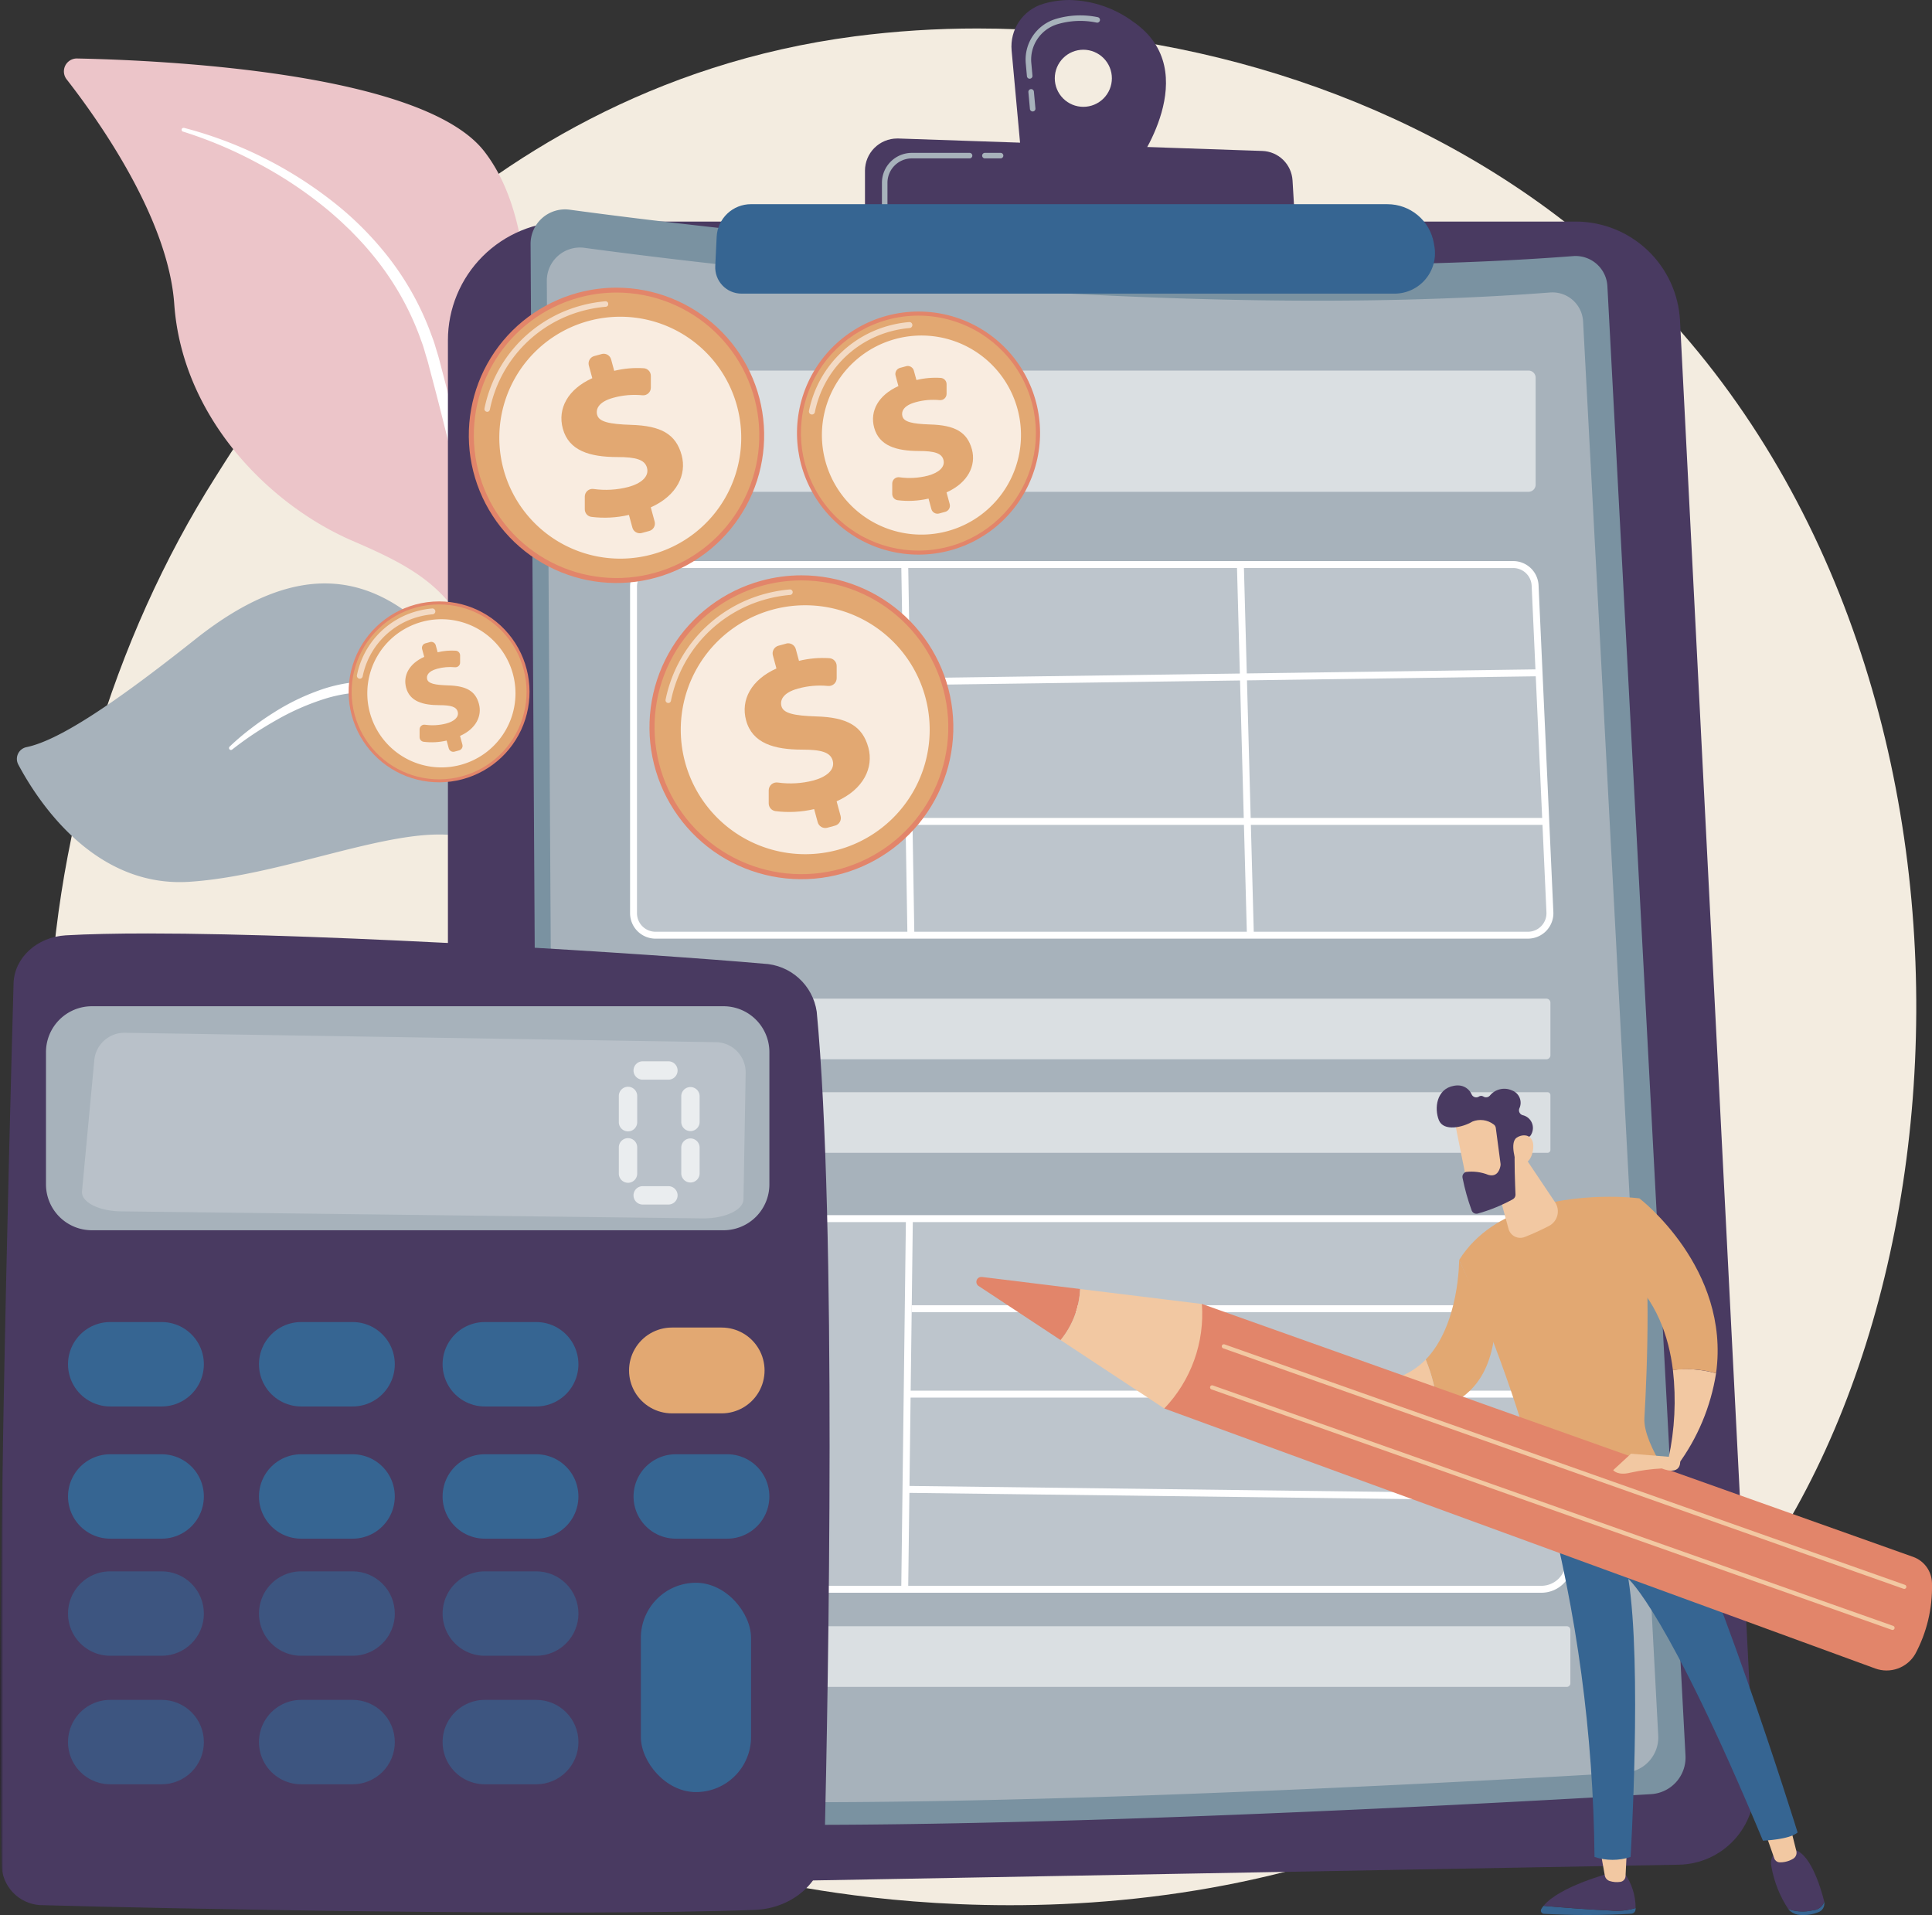 <svg id="Grupo_121320" data-name="Grupo 121320" xmlns="http://www.w3.org/2000/svg" xmlns:xlink="http://www.w3.org/1999/xlink" width="224.255" height="222.283" viewBox="0 0 224.255 222.283">
  <rect x="0" y="0" width="224.255" height="222.283" fill="#333333" stroke="none"/>
  <defs>
    <clipPath id="clip-path">
      <rect id="Rectángulo_38343" data-name="Rectángulo 38343" width="224.255" height="222.283" fill="none"/>
    </clipPath>
    <clipPath id="clip-path-2">
      <path id="Trazado_183244" data-name="Trazado 183244" d="M104.67,7.447c-46.794,6.117-69.817,44.259-74.175,51.13C6.667,96.148,1.884,153.062,32.6,189.187c20.3,23.878,48.389,29.582,62.918,32.533,9.839,2,56.134,10.181,95.259-17.891a78.425,78.425,0,0,0,11.993-10.1c33.74-35.52,37.312-120.45-12.868-162.491C169.92,14.5,143.576,6.532,118.925,6.533a110.215,110.215,0,0,0-14.256.914" transform="translate(-11.081 -6.533)" fill="none"/>
    </clipPath>
    <linearGradient id="linear-gradient" x1="0.147" y1="0.827" x2="0.148" y2="0.827" gradientUnits="objectBoundingBox">
      <stop offset="0" stop-color="#f3ece0"/>
      <stop offset="1" stop-color="#f3ece0"/>
    </linearGradient>
    <clipPath id="clip-path-4">
      <rect id="Rectángulo_38241" data-name="Rectángulo 38241" width="36.895" height="61.28" fill="none"/>
    </clipPath>
    <clipPath id="clip-path-5">
      <rect id="Rectángulo_38242" data-name="Rectángulo 38242" width="35.752" height="24.39" fill="none"/>
    </clipPath>
    <clipPath id="clip-path-6">
      <path id="Trazado_183249" data-name="Trazado 183249" d="M116.512,50.82a13.773,13.773,0,0,0-13.773,13.773v170.9a8.494,8.494,0,0,0,8.648,8.492l134.239-2.44a8.948,8.948,0,0,0,8.773-9.4L245.755,62.337A12.135,12.135,0,0,0,233.636,50.82Z" transform="translate(-102.739 -50.82)" fill="none"/>
    </clipPath>
    <linearGradient id="linear-gradient-2" x1="-0.308" y1="1.004" x2="-0.305" y2="1.004" gradientUnits="objectBoundingBox">
      <stop offset="0" stop-color="#1d1e1d"/>
      <stop offset="1" stop-color="#493a61"/>
    </linearGradient>
    <clipPath id="clip-path-7">
      <path id="Trazado_183250" data-name="Trazado 183250" d="M110.908,363.082V385.76a9.263,9.263,0,0,0,9.109,9.227l15.02.194h0a.321.321,0,0,0,0-.641l-15.02-.194a8.62,8.62,0,0,1-8.475-8.585V363.082a.321.321,0,1,0-.641,0" transform="translate(-110.908 -362.761)" fill="none"/>
    </clipPath>
    <linearGradient id="linear-gradient-3" x1="-1.189" y1="1.092" x2="-1.176" y2="1.092" gradientUnits="objectBoundingBox">
      <stop offset="0" stop-color="#b64558"/>
      <stop offset="1" stop-color="#c87a59"/>
    </linearGradient>
    <clipPath id="clip-path-8">
      <path id="Trazado_183251" data-name="Trazado 183251" d="M110.908,341.943v3.672a.321.321,0,1,0,.641,0v-3.672a.321.321,0,1,0-.641,0" transform="translate(-110.908 -341.622)" fill="none"/>
    </clipPath>
    <linearGradient id="linear-gradient-4" x1="-13.664" y1="17.051" x2="-13.537" y2="17.051" xlink:href="#linear-gradient-3"/>
    <clipPath id="clip-path-10">
      <rect id="Rectángulo_38247" data-name="Rectángulo 38247" width="104.54" height="14.073" fill="none"/>
    </clipPath>
    <clipPath id="clip-path-11">
      <rect id="Rectángulo_38248" data-name="Rectángulo 38248" width="106.489" height="7.036" fill="none"/>
    </clipPath>
    <clipPath id="clip-path-12">
      <rect id="Rectángulo_38249" data-name="Rectángulo 38249" width="106.489" height="7.037" fill="none"/>
    </clipPath>
    <clipPath id="clip-path-13">
      <rect id="Rectángulo_38250" data-name="Rectángulo 38250" width="108.714" height="7.036" fill="none"/>
    </clipPath>
    <clipPath id="clip-path-14">
      <rect id="Rectángulo_38251" data-name="Rectángulo 38251" width="106.371" height="43.022" fill="none"/>
    </clipPath>
    <clipPath id="clip-path-15">
      <rect id="Rectángulo_38252" data-name="Rectángulo 38252" width="108.586" height="43.022" fill="none"/>
    </clipPath>
    <clipPath id="clip-path-16">
      <path id="Trazado_183262" data-name="Trazado 183262" d="M237.024,9.086a3.314,3.314,0,1,1,3.314,3.314,3.314,3.314,0,0,1-3.314-3.314M235.683.445a5.166,5.166,0,0,0-3.669,5.43l1.117,12.189,13.289,1.18s8.059-10.907-.238-16.679A12.918,12.918,0,0,0,238.742,0a10.782,10.782,0,0,0-3.059.445" transform="translate(-231.992)" fill="none"/>
    </clipPath>
    <linearGradient id="linear-gradient-5" x1="-3.925" y1="7.659" x2="-3.907" y2="7.659" xlink:href="#linear-gradient-2"/>
    <clipPath id="clip-path-18">
      <path id="Trazado_183264" data-name="Trazado 183264" d="M198.4,35.5v6.128l49.981.887-.353-5.888a3.637,3.637,0,0,0-3.506-3.417L202.27,31.765l-.131,0A3.74,3.74,0,0,0,198.4,35.5" transform="translate(-198.402 -31.763)" fill="none"/>
    </clipPath>
    <linearGradient id="linear-gradient-6" x1="-2.731" y1="4.838" x2="-2.718" y2="4.838" xlink:href="#linear-gradient-2"/>
    <clipPath id="clip-path-20">
      <path id="Trazado_183267" data-name="Trazado 183267" d="M168.195,46.83a3.982,3.982,0,0,0-3.977,3.79l-.163,3.393a3.05,3.05,0,0,0,3.046,3.2h75.806a4.69,4.69,0,0,0,4.621-5.49l-.062-.361a5.462,5.462,0,0,0-5.381-4.53Z" transform="translate(-164.051 -46.827)" fill="none"/>
    </clipPath>
    <linearGradient id="linear-gradient-7" x1="-2.034" y1="2.955" x2="-2.024" y2="2.955" gradientUnits="objectBoundingBox">
      <stop offset="0" stop-color="#7a92a1"/>
      <stop offset="1" stop-color="#366592"/>
    </linearGradient>
    <clipPath id="clip-path-21">
      <path id="Trazado_183268" data-name="Trazado 183268" d="M87.682,138.312a10.5,10.5,0,1,0,2.76-.369,10.514,10.514,0,0,0-2.76.369" transform="translate(-79.918 -137.943)" fill="none"/>
    </clipPath>
    <linearGradient id="linear-gradient-8" x1="-1.662" y1="6.802" x2="-1.64" y2="6.802" gradientUnits="objectBoundingBox">
      <stop offset="0" stop-color="#c87a59"/>
      <stop offset="1" stop-color="#e2856a"/>
    </linearGradient>
    <clipPath id="clip-path-22">
      <path id="Trazado_183269" data-name="Trazado 183269" d="M88.115,138.991a10.153,10.153,0,1,0,2.667-.357,10.164,10.164,0,0,0-2.667.357" transform="translate(-80.609 -138.634)" fill="none"/>
    </clipPath>
    <linearGradient id="linear-gradient-9" x1="-1.736" y1="7.02" x2="-1.714" y2="7.02" gradientUnits="objectBoundingBox">
      <stop offset="0" stop-color="#f2c8a2"/>
      <stop offset="1" stop-color="#e2a872"/>
    </linearGradient>
    <clipPath id="clip-path-24">
      <rect id="Rectángulo_38269" data-name="Rectángulo 38269" width="9.092" height="8.151" fill="none"/>
    </clipPath>
    <clipPath id="clip-path-25">
      <rect id="Rectángulo_38270" data-name="Rectángulo 38270" width="17.21" height="17.21" fill="none"/>
    </clipPath>
    <clipPath id="clip-path-26">
      <path id="Trazado_183272" data-name="Trazado 183272" d="M95.829,147.256l-.53.144a.546.546,0,0,0-.384.669l.245.9c-1.735.784-2.484,2.159-2.1,3.589.429,1.583,1.934,2.018,3.866,2.021,1.352,0,1.967.192,2.121.761.171.631-.422,1.121-1.329,1.367a6.33,6.33,0,0,1-2.474.142.546.546,0,0,0-.621.539v.9a.541.541,0,0,0,.456.539,7.623,7.623,0,0,0,2.684-.138l.245.9a.545.545,0,0,0,.669.384l.531-.145a.545.545,0,0,0,.384-.669l-.275-1.011c1.885-.841,2.566-2.346,2.195-3.714-.4-1.491-1.46-2.1-3.621-2.153-1.516-.051-2.253-.214-2.387-.706-.109-.4.077-.929,1.154-1.221a5.681,5.681,0,0,1,2.067-.177.544.544,0,0,0,.6-.542v-.835a.542.542,0,0,0-.5-.544,6.943,6.943,0,0,0-2.107.184l-.22-.811a.546.546,0,0,0-.526-.4.562.562,0,0,0-.143.019" transform="translate(-92.964 -147.237)" fill="none"/>
    </clipPath>
    <linearGradient id="linear-gradient-10" x1="-4.995" y1="11.438" x2="-4.941" y2="11.438" xlink:href="#linear-gradient-9"/>
    <clipPath id="clip-path-27">
      <path id="Trazado_183273" data-name="Trazado 183273" d="M120.15,66.58a17.141,17.141,0,1,0,4.5-.6,17.158,17.158,0,0,0-4.5.6" transform="translate(-107.479 -65.977)" fill="none"/>
    </clipPath>
    <linearGradient id="linear-gradient-11" x1="-1.36" y1="5.165" x2="-1.347" y2="5.165" xlink:href="#linear-gradient-8"/>
    <clipPath id="clip-path-28">
      <path id="Trazado_183274" data-name="Trazado 183274" d="M120.857,67.687a16.569,16.569,0,1,0,4.353-.583,16.588,16.588,0,0,0-4.353.583" transform="translate(-108.607 -67.104)" fill="none"/>
    </clipPath>
    <linearGradient id="linear-gradient-12" x1="-1.424" y1="5.326" x2="-1.41" y2="5.326" xlink:href="#linear-gradient-9"/>
    <clipPath id="clip-path-30">
      <rect id="Rectángulo_38275" data-name="Rectángulo 38275" width="14.365" height="12.831" fill="none"/>
    </clipPath>
    <clipPath id="clip-path-31">
      <rect id="Rectángulo_38276" data-name="Rectángulo 38276" width="28.088" height="28.087" fill="none"/>
    </clipPath>
    <clipPath id="clip-path-32">
      <path id="Trazado_183277" data-name="Trazado 183277" d="M133.447,81.175l-.866.235a.89.89,0,0,0-.626,1.092l.4,1.474c-2.831,1.279-4.054,3.524-3.421,5.857.7,2.584,3.155,3.292,6.309,3.3,2.207-.006,3.21.314,3.462,1.242.279,1.029-.689,1.83-2.169,2.232a10.333,10.333,0,0,1-4.037.232.891.891,0,0,0-1.014.879l0,1.475a.882.882,0,0,0,.744.88,12.448,12.448,0,0,0,4.38-.225l.4,1.474a.89.89,0,0,0,1.092.626l.866-.235a.89.89,0,0,0,.626-1.092l-.448-1.65c3.075-1.373,4.187-3.829,3.581-6.062-.66-2.434-2.383-3.421-5.91-3.515-2.474-.083-3.677-.349-3.895-1.152-.177-.652.127-1.516,1.884-1.992a9.278,9.278,0,0,1,3.374-.288.887.887,0,0,0,.974-.885V83.711a.885.885,0,0,0-.814-.887,11.355,11.355,0,0,0-3.439.3l-.359-1.324a.891.891,0,0,0-.859-.657.908.908,0,0,0-.234.031" transform="translate(-128.771 -81.144)" fill="none"/>
    </clipPath>
    <linearGradient id="linear-gradient-13" x1="-4.234" y1="8.596" x2="-4.201" y2="8.596" xlink:href="#linear-gradient-9"/>
    <clipPath id="clip-path-33">
      <path id="Trazado_183278" data-name="Trazado 183278" d="M161.932,132.583a17.636,17.636,0,1,0,4.633-.62,17.657,17.657,0,0,0-4.633.62" transform="translate(-148.894 -131.963)" fill="none"/>
    </clipPath>
    <linearGradient id="linear-gradient-14" x1="-1.85" y1="4.133" x2="-1.837" y2="4.133" xlink:href="#linear-gradient-8"/>
    <clipPath id="clip-path-34">
      <path id="Trazado_183279" data-name="Trazado 183279" d="M162.659,133.724a17.05,17.05,0,1,0,4.479-.6,17.069,17.069,0,0,0-4.479.6" transform="translate(-150.055 -133.124)" fill="none"/>
    </clipPath>
    <linearGradient id="linear-gradient-15" x1="-1.93" y1="4.259" x2="-1.917" y2="4.259" xlink:href="#linear-gradient-9"/>
    <clipPath id="clip-path-36">
      <rect id="Rectángulo_38281" data-name="Rectángulo 38281" width="14.763" height="13.184" fill="none"/>
    </clipPath>
    <clipPath id="clip-path-37">
      <rect id="Rectángulo_38282" data-name="Rectángulo 38282" width="28.901" height="28.901" fill="none"/>
    </clipPath>
    <clipPath id="clip-path-38">
      <path id="Trazado_183282" data-name="Trazado 183282" d="M175.614,147.6l-.892.242a.916.916,0,0,0-.644,1.124l.411,1.517c-2.913,1.317-4.171,3.626-3.52,6.027.722,2.659,3.247,3.388,6.492,3.394,2.271-.007,3.3.324,3.562,1.279.287,1.059-.709,1.883-2.232,2.3a10.638,10.638,0,0,1-4.154.239.916.916,0,0,0-1.043.9l0,1.518a.91.91,0,0,0,.766.9,12.807,12.807,0,0,0,4.507-.232l.411,1.517a.916.916,0,0,0,1.124.644l.891-.242a.916.916,0,0,0,.644-1.124l-.461-1.7c3.164-1.413,4.308-3.941,3.685-6.238-.679-2.5-2.451-3.52-6.081-3.616-2.545-.086-3.784-.359-4.007-1.186-.182-.671.131-1.56,1.938-2.05a9.539,9.539,0,0,1,3.472-.3.913.913,0,0,0,1-.911v-1.4a.91.91,0,0,0-.838-.912,11.674,11.674,0,0,0-3.538.309l-.37-1.362a.916.916,0,0,0-.884-.676.933.933,0,0,0-.24.032" transform="translate(-170.802 -147.57)" fill="none"/>
    </clipPath>
    <linearGradient id="linear-gradient-16" x1="-5.469" y1="6.805" x2="-5.437" y2="6.805" xlink:href="#linear-gradient-9"/>
    <clipPath id="clip-path-39">
      <path id="Trazado_183283" data-name="Trazado 183283" d="M193.148,71.963a14.107,14.107,0,1,0,3.706-.5,14.121,14.121,0,0,0-3.706.5" transform="translate(-182.721 -71.467)" fill="none"/>
    </clipPath>
    <linearGradient id="linear-gradient-17" x1="-2.867" y1="6.183" x2="-2.851" y2="6.183" xlink:href="#linear-gradient-8"/>
    <clipPath id="clip-path-40">
      <path id="Trazado_183284" data-name="Trazado 183284" d="M193.729,72.875a13.637,13.637,0,1,0,3.582-.48,13.651,13.651,0,0,0-3.582.48" transform="translate(-183.649 -72.395)" fill="none"/>
    </clipPath>
    <linearGradient id="linear-gradient-18" x1="-2.983" y1="6.379" x2="-2.966" y2="6.379" xlink:href="#linear-gradient-9"/>
    <clipPath id="clip-path-42">
      <rect id="Rectángulo_38287" data-name="Rectángulo 38287" width="11.993" height="10.73" fill="none"/>
    </clipPath>
    <clipPath id="clip-path-43">
      <rect id="Rectángulo_38288" data-name="Rectángulo 38288" width="23.114" height="23.115" fill="none"/>
    </clipPath>
    <clipPath id="clip-path-44">
      <path id="Trazado_183287" data-name="Trazado 183287" d="M204.09,83.974l-.713.193a.732.732,0,0,0-.515.9l.328,1.214c-2.329,1.053-3.336,2.9-2.815,4.82.577,2.127,2.6,2.71,5.192,2.714,1.817,0,2.642.259,2.849,1.023.23.846-.567,1.506-1.785,1.836a8.52,8.52,0,0,1-3.323.191.732.732,0,0,0-.834.723l0,1.214a.728.728,0,0,0,.613.724,10.255,10.255,0,0,0,3.6-.186l.329,1.214a.733.733,0,0,0,.9.515l.713-.194a.732.732,0,0,0,.515-.9l-.368-1.358c2.53-1.13,3.445-3.151,2.947-4.989-.544-2-1.961-2.815-4.863-2.892-2.036-.068-3.026-.287-3.205-.948-.146-.537.1-1.247,1.55-1.64a7.634,7.634,0,0,1,2.777-.237.731.731,0,0,0,.8-.729V86.061a.729.729,0,0,0-.67-.73,9.341,9.341,0,0,0-2.829.247l-.3-1.089a.731.731,0,0,0-.9-.516" transform="translate(-200.242 -83.948)" fill="none"/>
    </clipPath>
    <linearGradient id="linear-gradient-19" x1="-8.035" y1="10.362" x2="-7.994" y2="10.362" xlink:href="#linear-gradient-9"/>
    <clipPath id="clip-path-45">
      <path id="Trazado_183288" data-name="Trazado 183288" d="M7.612,214.327c-3.338.192-5.954,2.613-6.037,5.574C1.068,238.007-.576,300.464.209,322.6a4.758,4.758,0,0,0,4.854,4.3c13.1.38,61.118,1.342,82.543.546,4.462-.166,8.011-3.366,8.1-7.32.445-19,1.427-72.46-.907-96.947a6.528,6.528,0,0,0-6.19-5.564c-12.229-1.083-49.415-3.507-71.444-3.507-3.668,0-6.915.067-9.557.219" transform="translate(0 -214.108)" fill="none"/>
    </clipPath>
    <linearGradient id="linear-gradient-20" x1="0.006" y1="0.998" x2="0.011" y2="0.998" xlink:href="#linear-gradient-2"/>
    <clipPath id="clip-path-47">
      <rect id="Rectángulo_38292" data-name="Rectángulo 38292" width="77.039" height="21.549" fill="none"/>
    </clipPath>
    <clipPath id="clip-path-48">
      <path id="Trazado_183291" data-name="Trazado 183291" d="M20.5,303.237a4.9,4.9,0,0,0,0,9.8H26.47a4.9,4.9,0,1,0,0-9.8Z" transform="translate(-15.601 -303.237)" fill="none"/>
    </clipPath>
    <linearGradient id="linear-gradient-21" x1="-0.369" y1="4.051" x2="-0.341" y2="4.051" xlink:href="#linear-gradient-7"/>
    <clipPath id="clip-path-49">
      <path id="Trazado_183292" data-name="Trazado 183292" d="M64.3,303.237a4.9,4.9,0,0,0,0,9.8h5.967a4.9,4.9,0,0,0,0-9.8Z" transform="translate(-59.399 -303.237)" fill="none"/>
    </clipPath>
    <linearGradient id="linear-gradient-22" x1="-1.589" y1="4.051" x2="-1.562" y2="4.051" xlink:href="#linear-gradient-7"/>
    <clipPath id="clip-path-50">
      <path id="Trazado_183293" data-name="Trazado 183293" d="M106.415,303.237a4.9,4.9,0,0,0,0,9.8h5.967a4.9,4.9,0,1,0,0-9.8Z" transform="translate(-101.513 -303.237)" fill="none"/>
    </clipPath>
    <linearGradient id="linear-gradient-23" x1="-2.763" y1="4.051" x2="-2.735" y2="4.051" xlink:href="#linear-gradient-7"/>
    <clipPath id="clip-path-51">
      <path id="Trazado_183294" data-name="Trazado 183294" d="M149.266,304.5a4.981,4.981,0,1,0,0,9.962h5.767a4.981,4.981,0,1,0,0-9.962Z" transform="translate(-144.284 -304.503)" fill="none"/>
    </clipPath>
    <linearGradient id="linear-gradient-24" x1="-4.956" y1="3.97" x2="-4.922" y2="3.97" xlink:href="#linear-gradient-9"/>
    <clipPath id="clip-path-52">
      <path id="Trazado_183295" data-name="Trazado 183295" d="M20.5,333.559a4.9,4.9,0,0,0,0,9.8H26.47a4.9,4.9,0,1,0,0-9.8Z" transform="translate(-15.601 -333.559)" fill="none"/>
    </clipPath>
    <linearGradient id="linear-gradient-25" x1="-0.369" y1="3.199" x2="-0.341" y2="3.199" xlink:href="#linear-gradient-7"/>
    <clipPath id="clip-path-53">
      <path id="Trazado_183296" data-name="Trazado 183296" d="M64.3,333.559a4.9,4.9,0,0,0,0,9.8h5.967a4.9,4.9,0,0,0,0-9.8Z" transform="translate(-59.399 -333.559)" fill="none"/>
    </clipPath>
    <linearGradient id="linear-gradient-26" x1="-1.589" y1="3.199" x2="-1.562" y2="3.199" xlink:href="#linear-gradient-7"/>
    <clipPath id="clip-path-54">
      <path id="Trazado_183297" data-name="Trazado 183297" d="M106.415,333.559a4.9,4.9,0,0,0,0,9.8h5.967a4.9,4.9,0,1,0,0-9.8Z" transform="translate(-101.513 -333.559)" fill="none"/>
    </clipPath>
    <linearGradient id="linear-gradient-27" x1="-2.763" y1="3.199" x2="-2.735" y2="3.199" xlink:href="#linear-gradient-7"/>
    <clipPath id="clip-path-55">
      <path id="Trazado_183298" data-name="Trazado 183298" d="M150.213,333.559a4.9,4.9,0,0,0,0,9.8h5.967a4.9,4.9,0,0,0,0-9.8Z" transform="translate(-145.311 -333.559)" fill="none"/>
    </clipPath>
    <linearGradient id="linear-gradient-28" x1="-3.983" y1="3.199" x2="-3.955" y2="3.199" xlink:href="#linear-gradient-7"/>
    <clipPath id="clip-path-57">
      <rect id="Rectángulo_38303" data-name="Rectángulo 38303" width="15.771" height="9.804" fill="none"/>
    </clipPath>
    <clipPath id="clip-path-58">
      <path id="Trazado_183299" data-name="Trazado 183299" d="M31.371,365.315a4.9,4.9,0,0,1-4.9,4.9H20.5a4.9,4.9,0,1,1,0-9.8H26.47a4.9,4.9,0,0,1,4.9,4.9" transform="translate(-15.6 -360.413)" fill="none"/>
    </clipPath>
    <linearGradient id="linear-gradient-29" x1="-0.369" y1="2.444" x2="-0.341" y2="2.444" xlink:href="#linear-gradient-7"/>
    <clipPath id="clip-path-60">
      <path id="Trazado_183300" data-name="Trazado 183300" d="M75.17,365.315a4.9,4.9,0,0,1-4.9,4.9H64.3a4.9,4.9,0,0,1,0-9.8h5.967a4.9,4.9,0,0,1,4.9,4.9" transform="translate(-59.399 -360.413)" fill="none"/>
    </clipPath>
    <linearGradient id="linear-gradient-30" x1="-1.589" y1="2.444" x2="-1.562" y2="2.444" xlink:href="#linear-gradient-7"/>
    <clipPath id="clip-path-62">
      <path id="Trazado_183301" data-name="Trazado 183301" d="M117.284,365.315a4.9,4.9,0,0,1-4.9,4.9h-5.967a4.9,4.9,0,0,1,0-9.8h5.967a4.9,4.9,0,0,1,4.9,4.9" transform="translate(-101.513 -360.413)" fill="none"/>
    </clipPath>
    <linearGradient id="linear-gradient-31" x1="-2.763" y1="2.444" x2="-2.735" y2="2.444" xlink:href="#linear-gradient-7"/>
    <clipPath id="clip-path-63">
      <rect id="Rectángulo_38309" data-name="Rectángulo 38309" width="15.771" height="9.803" fill="none"/>
    </clipPath>
    <clipPath id="clip-path-64">
      <path id="Trazado_183302" data-name="Trazado 183302" d="M31.371,394.795a4.9,4.9,0,0,1-4.9,4.9H20.5a4.9,4.9,0,1,1,0-9.8H26.47a4.9,4.9,0,0,1,4.9,4.9" transform="translate(-15.6 -389.893)" fill="none"/>
    </clipPath>
    <linearGradient id="linear-gradient-32" x1="-0.369" y1="1.615" x2="-0.341" y2="1.615" xlink:href="#linear-gradient-7"/>
    <clipPath id="clip-path-66">
      <path id="Trazado_183303" data-name="Trazado 183303" d="M75.17,394.795a4.9,4.9,0,0,1-4.9,4.9H64.3a4.9,4.9,0,0,1,0-9.8h5.967a4.9,4.9,0,0,1,4.9,4.9" transform="translate(-59.399 -389.893)" fill="none"/>
    </clipPath>
    <linearGradient id="linear-gradient-33" x1="-1.589" y1="1.615" x2="-1.562" y2="1.615" xlink:href="#linear-gradient-7"/>
    <clipPath id="clip-path-68">
      <path id="Trazado_183304" data-name="Trazado 183304" d="M117.284,394.795a4.9,4.9,0,0,1-4.9,4.9h-5.967a4.9,4.9,0,0,1,0-9.8h5.967a4.9,4.9,0,0,1,4.9,4.9" transform="translate(-101.513 -389.893)" fill="none"/>
    </clipPath>
    <linearGradient id="linear-gradient-34" x1="-2.763" y1="1.615" x2="-2.735" y2="1.615" xlink:href="#linear-gradient-7"/>
    <clipPath id="clip-path-69">
      <rect id="Rectángulo_38316" data-name="Rectángulo 38316" width="12.788" height="24.296" rx="6.394" fill="none"/>
    </clipPath>
    <linearGradient id="linear-gradient-35" x1="-2.463" y1="1.587" x2="-2.444" y2="1.587" xlink:href="#linear-gradient-7"/>
    <clipPath id="clip-path-71">
      <rect id="Rectángulo_38317" data-name="Rectángulo 38317" width="9.377" height="16.623" fill="none"/>
    </clipPath>
    <clipPath id="clip-path-72">
      <path id="Trazado_183311" data-name="Trazado 183311" d="M353.479,437.5a.379.379,0,0,0,.309.57,90.613,90.613,0,0,0,10.126-.01.533.533,0,0,0,.506-.5c0-.05,0-.1.005-.163a7.44,7.44,0,0,1-2.956.289c-2.578-.113-5.849-.378-7.733-.54a3.048,3.048,0,0,0-.257.358" transform="translate(-353.426 -437.144)" fill="none"/>
    </clipPath>
    <linearGradient id="linear-gradient-36" x1="-16.117" y1="0.891" x2="-16.071" y2="0.891" xlink:href="#linear-gradient-7"/>
    <clipPath id="clip-path-73">
      <path id="Trazado_183312" data-name="Trazado 183312" d="M361.772,429.625s-5.88,1.532-7.733,3.805c1.885.162,5.155.427,7.733.54a7.439,7.439,0,0,0,2.956-.289,6.964,6.964,0,0,0-1.295-4.056Z" transform="translate(-354.039 -429.625)" fill="none"/>
    </clipPath>
    <linearGradient id="linear-gradient-37" x1="-16.742" y1="1.103" x2="-16.695" y2="1.103" xlink:href="#linear-gradient-2"/>
    <clipPath id="clip-path-74">
      <path id="Trazado_183313" data-name="Trazado 183313" d="M367.032,424.267l.537,2.994a.832.832,0,0,0,.559.639,2.737,2.737,0,0,0,1.247.1.7.7,0,0,0,.6-.661l.155-3.075Z" transform="translate(-367.032 -424.267)" fill="none"/>
    </clipPath>
    <linearGradient id="linear-gradient-38" x1="-59.953" y1="2" x2="-59.79" y2="2" gradientUnits="objectBoundingBox">
      <stop offset="0" stop-color="#f2c8a2"/>
      <stop offset="1" stop-color="#f2c8a2"/>
    </linearGradient>
    <clipPath id="clip-path-75">
      <path id="Trazado_183314" data-name="Trazado 183314" d="M413.005,437.2a5,5,0,0,1-2.843-.15l0,.006a1.972,1.972,0,0,0,1.486.685c.07,0,.142,0,.217.005h.062a4.465,4.465,0,0,0,1.7-.316,1.061,1.061,0,0,0,.716-1.211l0-.012a1.492,1.492,0,0,1-1.342.992" transform="translate(-410.163 -436.206)" fill="none"/>
    </clipPath>
    <linearGradient id="linear-gradient-39" x1="-48.181" y1="1" x2="-48.063" y2="1" xlink:href="#linear-gradient-7"/>
    <clipPath id="clip-path-76">
      <path id="Trazado_183315" data-name="Trazado 183315" d="M408.568,424.227H407.2a1.729,1.729,0,0,0-.944,1.98,13.081,13.081,0,0,0,1.954,4.923,5,5,0,0,0,2.843.15,1.492,1.492,0,0,0,1.342-.992c-.427-1.7-1.726-6.062-3.8-6.062h-.03" transform="translate(-406.206 -424.227)" fill="none"/>
    </clipPath>
    <linearGradient id="linear-gradient-40" x1="-31.859" y1="1.049" x2="-31.781" y2="1.049" xlink:href="#linear-gradient-2"/>
    <clipPath id="clip-path-77">
      <path id="Trazado_183316" data-name="Trazado 183316" d="M404.761,419.284l1.116,3.183a.687.687,0,0,0,.56.457,2.915,2.915,0,0,0,1.575-.382.82.82,0,0,0,.427-.931l-.76-3.025Z" transform="translate(-404.761 -418.587)" fill="none"/>
    </clipPath>
    <linearGradient id="linear-gradient-41" x1="-54.316" y1="2.373" x2="-54.181" y2="2.373" xlink:href="#linear-gradient-38"/>
    <clipPath id="clip-path-78">
      <path id="Trazado_183317" data-name="Trazado 183317" d="M354.545,339.09a171.352,171.352,0,0,1,5.661,42.086,6.653,6.653,0,0,0,4.188,0s1.343-22.235-.258-32.278c0,0,4.535,3.78,15.621,30.389,0,0,3.078-.111,4.024-.951,0,0-10.212-32.938-16.457-43.008-1.3,1.029-5.286,3.594-12.779,3.762" transform="translate(-354.545 -335.328)" fill="none"/>
    </clipPath>
    <linearGradient id="linear-gradient-42" x1="-3.024" y1="1.088" x2="-3.015" y2="1.088" xlink:href="#linear-gradient-7"/>
    <clipPath id="clip-path-79">
      <path id="Trazado_183318" data-name="Trazado 183318" d="M334.678,281.843a167.609,167.609,0,0,1,9.654,27.332.857.857,0,0,0,.864.641,33.4,33.4,0,0,0,12.749-3.534.481.481,0,0,0,.194-.677c-.916-1.535-2.049-3.786-1.955-5.409.333-5.776.842-18.437-.576-25.512a29.86,29.86,0,0,0-3.5-.182c-4.841,0-13.438.966-17.431,7.341" transform="translate(-334.678 -274.502)" fill="none"/>
    </clipPath>
    <linearGradient id="linear-gradient-43" x1="-5.21" y1="2.138" x2="-5.194" y2="2.138" xlink:href="#linear-gradient-9"/>
    <clipPath id="clip-path-80">
      <path id="Trazado_183319" data-name="Trazado 183319" d="M362.945,352.422a.355.355,0,0,0,.165.474,10.622,10.622,0,0,1,4.1,3.546.355.355,0,0,0,.606-.369,11.127,11.127,0,0,0-4.4-3.816.349.349,0,0,0-.154-.035.355.355,0,0,0-.32.2" transform="translate(-362.909 -352.222)" fill="none"/>
    </clipPath>
    <linearGradient id="linear-gradient-44" x1="-28.196" y1="7.262" x2="-28.118" y2="7.262" xlink:href="#linear-gradient-7"/>
    <clipPath id="clip-path-81">
      <path id="Trazado_183320" data-name="Trazado 183320" d="M383.222,314.142a31.606,31.606,0,0,1-.51,10.234l1.024.835A24.344,24.344,0,0,0,388.23,314.5a14.866,14.866,0,0,0-3.529-.492,7.769,7.769,0,0,0-1.479.132" transform="translate(-382.712 -314.01)" fill="none"/>
    </clipPath>
    <linearGradient id="linear-gradient-45" x1="-15.81" y1="5.5" x2="-15.768" y2="5.5" xlink:href="#linear-gradient-38"/>
    <clipPath id="clip-path-82">
      <path id="Trazado_183321" data-name="Trazado 183321" d="M372.906,283.591c3.543,3.04,4.989,7.295,5.472,11.214a12.249,12.249,0,0,1,5.008.361c1.688-12.213-8.9-20.3-8.9-20.3Z" transform="translate(-372.906 -274.862)" fill="none"/>
    </clipPath>
    <linearGradient id="linear-gradient-46" x1="-11.039" y1="3.715" x2="-11.009" y2="3.715" xlink:href="#linear-gradient-9"/>
    <clipPath id="clip-path-83">
      <path id="Trazado_183322" data-name="Trazado 183322" d="M327.015,300.566a18.664,18.664,0,0,1,1.372,5.73c3.077-.881,5.931-3.177,6.591-8.49l-4.085-8.8s.054,7.5-3.878,11.558" transform="translate(-327.015 -289.008)" fill="none"/>
    </clipPath>
    <linearGradient id="linear-gradient-47" x1="-13.559" y1="4.096" x2="-13.517" y2="4.096" xlink:href="#linear-gradient-9"/>
    <clipPath id="clip-path-84">
      <path id="Trazado_183323" data-name="Trazado 183323" d="M310.731,314.319l-1.518.268s2.172,6.177,10.381,2.992a18.665,18.665,0,0,0-1.372-5.73,8.6,8.6,0,0,1-7.491,2.471" transform="translate(-309.213 -311.848)" fill="none"/>
    </clipPath>
    <linearGradient id="linear-gradient-48" x1="-15.073" y1="7.225" x2="-15.025" y2="7.225" xlink:href="#linear-gradient-38"/>
    <clipPath id="clip-path-85">
      <path id="Trazado_183324" data-name="Trazado 183324" d="M342.116,265.634l1.972,7.25a1.411,1.411,0,0,0,1.887.939,28.6,28.6,0,0,0,2.843-1.3,1.9,1.9,0,0,0,.671-2.732l-4.1-6.114Z" transform="translate(-342.116 -263.679)" fill="none"/>
    </clipPath>
    <linearGradient id="linear-gradient-49" x1="-21.484" y1="8.46" x2="-21.421" y2="8.46" xlink:href="#linear-gradient-38"/>
    <clipPath id="clip-path-86">
      <path id="Trazado_183325" data-name="Trazado 183325" d="M333.589,255.522c-.018.124,1.645,8.274,1.645,8.274l4.633-1.049-.429-7.958a16.643,16.643,0,0,0-3.363-.431c-1.23,0-2.355.256-2.486,1.164" transform="translate(-333.589 -254.358)" fill="none"/>
    </clipPath>
    <linearGradient id="linear-gradient-50" x1="-16.573" y1="8.36" x2="-16.523" y2="8.36" xlink:href="#linear-gradient-38"/>
    <clipPath id="clip-path-87">
      <path id="Trazado_183326" data-name="Trazado 183326" d="M331.556,249c-2.076.356-2.312,2.656-1.764,4s2.776.835,3.895.155a2.516,2.516,0,0,1,2.433.314.586.586,0,0,1,.276.424l.553,4.171a.566.566,0,0,1,0,.16c-.047.327-.29,1.44-1.414,1.122a5.293,5.293,0,0,0-2.6-.34.588.588,0,0,0-.4.68,25.352,25.352,0,0,0,1.066,3.8.586.586,0,0,0,.711.347,18.932,18.932,0,0,0,4.084-1.671.588.588,0,0,0,.286-.529c-.045-1.053-.168-4.254-.064-5.151.1-.843,1.131-1.348,1.58-1.528a.576.576,0,0,0,.321-.323,1.523,1.523,0,0,0-1.025-2.221.589.589,0,0,1-.372-.761,1.526,1.526,0,0,0-.856-2.11,2.155,2.155,0,0,0-2.57.619.588.588,0,0,1-.749.089.465.465,0,0,0-.529.018.579.579,0,0,1-.82-.248,1.724,1.724,0,0,0-1.614-1.055,2.531,2.531,0,0,0-.426.038" transform="translate(-329.539 -248.961)" fill="none"/>
    </clipPath>
    <linearGradient id="linear-gradient-51" x1="-9.955" y1="6.944" x2="-9.925" y2="6.944" xlink:href="#linear-gradient-2"/>
    <clipPath id="clip-path-88">
      <path id="Trazado_183327" data-name="Trazado 183327" d="M347.5,260.682c-.878.585-.024,2.976-.024,2.976s1.558.628,1.913-1.525c.2-1.209-.374-1.723-1.036-1.723a1.559,1.559,0,0,0-.853.272" transform="translate(-347.107 -260.41)" fill="none"/>
    </clipPath>
    <linearGradient id="linear-gradient-52" x1="-37.251" y1="18.648" x2="-37.143" y2="18.648" xlink:href="#linear-gradient-38"/>
    <clipPath id="clip-path-89">
      <path id="Trazado_183328" data-name="Trazado 183328" d="M305.077,312.354c-.428.107-.776.955-.984,1.613a1,1,0,0,0,.481,1.178c.866.466,2.282,1.14,2.7.817,1.644-1.284-1.268-3.617-2.111-3.617a.34.34,0,0,0-.082.009" transform="translate(-304.047 -312.345)" fill="none"/>
    </clipPath>
    <linearGradient id="linear-gradient-53" x1="-30.967" y1="16.297" x2="-30.866" y2="16.297" xlink:href="#linear-gradient-38"/>
    <clipPath id="clip-path-90">
      <path id="Trazado_183329" data-name="Trazado 183329" d="M267.05,311.221,349.572,341.4a3.848,3.848,0,0,0,4.648-1.683,16.363,16.363,0,0,0,1.942-8.121V331.5a3.3,3.3,0,0,0-2.194-3.056l-82.551-29.36Z" transform="translate(-267.05 -299.089)" fill="none"/>
    </clipPath>
    <linearGradient id="linear-gradient-54" x1="-1.56" y1="1.008" x2="-1.555" y2="1.008" xlink:href="#linear-gradient-8"/>
    <clipPath id="clip-path-91">
      <path id="Trazado_183330" data-name="Trazado 183330" d="M224.2,293.936l9.523,6.282a10.022,10.022,0,0,0,2.265-5.929l-11.4-1.4a.687.687,0,0,0-.078,0,.573.573,0,0,0-.307,1.052" transform="translate(-223.94 -292.884)" fill="none"/>
    </clipPath>
    <linearGradient id="linear-gradient-55" x1="-9.217" y1="10.099" x2="-9.176" y2="10.099" xlink:href="#linear-gradient-8"/>
    <clipPath id="clip-path-92">
      <path id="Trazado_183331" data-name="Trazado 183331" d="M243.271,301.589l12.034,7.939a15.888,15.888,0,0,0,4.367-12.132l-14.136-1.735a10.022,10.022,0,0,1-2.265,5.929" transform="translate(-243.271 -295.66)" fill="none"/>
    </clipPath>
    <linearGradient id="linear-gradient-56" x1="-6.123" y1="4.219" x2="-6.097" y2="4.219" xlink:href="#linear-gradient-38"/>
    <clipPath id="clip-path-93">
      <path id="Trazado_183332" data-name="Trazado 183332" d="M280.249,308.5a.242.242,0,0,0,.148.309l78.979,27.912a.241.241,0,0,0,.309-.148.242.242,0,0,0-.148-.31l-78.978-27.912a.239.239,0,0,0-.081-.014.242.242,0,0,0-.229.161" transform="translate(-280.235 -308.343)" fill="none"/>
    </clipPath>
    <linearGradient id="linear-gradient-57" x1="-1.864" y1="1.187" x2="-1.857" y2="1.187" xlink:href="#linear-gradient-38"/>
    <clipPath id="clip-path-94">
      <path id="Trazado_183333" data-name="Trazado 183333" d="M277.557,317.909a.241.241,0,0,0,.147.309l78.979,27.913a.252.252,0,0,0,.081.014.243.243,0,0,0,.08-.472l-78.979-27.912a.241.241,0,0,0-.309.148" transform="translate(-277.543 -317.747)" fill="none"/>
    </clipPath>
    <linearGradient id="linear-gradient-58" x1="-1.846" y1="1.124" x2="-1.84" y2="1.124" xlink:href="#linear-gradient-38"/>
    <clipPath id="clip-path-95">
      <path id="Trazado_183334" data-name="Trazado 183334" d="M370.017,335.345s.489.677,2.02.287a21.927,21.927,0,0,1,3.627-.484s2.112.952,2.139-.83l-.938-.492-4.778-.39Z" transform="translate(-370.017 -333.437)" fill="none"/>
    </clipPath>
    <linearGradient id="linear-gradient-59" x1="-26.212" y1="7.375" x2="-26.142" y2="7.375" xlink:href="#linear-gradient-38"/>
  </defs>
  <g id="Grupo_121319" data-name="Grupo 121319" clip-path="url(#clip-path)">
    <g id="Grupo_121108" data-name="Grupo 121108" transform="translate(5.608 3.306)">
      <g id="Grupo_121107" data-name="Grupo 121107" clip-path="url(#clip-path-2)">
        <rect id="Rectángulo_38240" data-name="Rectángulo 38240" width="326.875" height="324.928" transform="translate(-119.288 88.643) rotate(-38.841)" fill="url(#linear-gradient)"/>
      </g>
    </g>
    <g id="Grupo_121116" data-name="Grupo 121116">
      <g id="Grupo_121115" data-name="Grupo 121115" clip-path="url(#clip-path)">
        <path id="Trazado_183245" data-name="Trazado 183245" d="M65.048,94.729a246.516,246.516,0,0,0,5.036,30.2h1.447A167.69,167.69,0,0,1,66.618,77.57c.814-19.1,5.406-42.282-3.156-53.357-7.126-9.218-37.366-10.6-47.31-10.8a1.5,1.5,0,0,0-1.18,2.424c3.812,4.885,11.795,16.2,12.49,26.08.916,13.022,10.854,23.244,20.728,27.5s15.192,7.5,16.858,25.313" transform="translate(-7.236 -6.625)" fill="#ecc5c9"/>
        <g id="Grupo_121111" data-name="Grupo 121111" transform="translate(21.075 14.831)" style="mix-blend-mode: soft-light;isolation: isolate">
          <g id="Grupo_121110" data-name="Grupo 121110">
            <g id="Grupo_121109" data-name="Grupo 121109" clip-path="url(#clip-path-4)">
              <path id="Trazado_183246" data-name="Trazado 183246" d="M41.919,29.314A47.312,47.312,0,0,1,58.883,37.63,37.658,37.658,0,0,1,65.7,44.389a33.029,33.029,0,0,1,4.749,8.433l.423,1.143c.139.382.242.775.364,1.163s.24.78.341,1.166l.3,1.157q.61,2.314,1.189,4.635,1.157,4.643,2.169,9.323c1.354,6.238,2.518,12.517,3.3,18.866a.277.277,0,0,1-.237.31.273.273,0,0,1-.3-.225l0-.009c-.558-3.125-1.176-6.251-1.852-9.357s-1.36-6.214-2.092-9.308l-1.112-4.638-1.163-4.625q-.581-2.313-1.2-4.616l-.3-1.153c-.1-.385-.223-.749-.332-1.124s-.212-.75-.343-1.117l-.4-1.1a32.81,32.81,0,0,0-4.5-8.134,35.868,35.868,0,0,0-3.046-3.526l-.406-.419-.422-.4c-.282-.267-.558-.542-.845-.8-.583-.515-1.16-1.038-1.77-1.521a47.694,47.694,0,0,0-7.794-5.13,49.206,49.206,0,0,0-8.6-3.63l-.014,0a.224.224,0,0,1-.146-.278.22.22,0,0,1,.264-.151" transform="translate(-41.646 -29.307)" fill="#fff"/>
            </g>
          </g>
        </g>
        <path id="Trazado_183247" data-name="Trazado 183247" d="M60.012,166.02c5.172,7.734,4.508,12.06,4.667,15.726.028.65.063,1.57.137,2.657h1.412a32.005,32.005,0,0,1-.566-4.471c-.5-10.122-2.745-27.4-11.315-37.733s-17.956-11.277-29.781-1.883c-9.855,7.829-16,11.78-19.608,12.515a1.393,1.393,0,0,0-.914,2.023c2.312,4.337,8.85,14.3,19.826,13.6,14-.895,30.97-10.165,36.142-2.432" transform="translate(-1.915 -66.1)" fill="#a7b2bb"/>
        <g id="Grupo_121114" data-name="Grupo 121114" transform="translate(26.587 79.132)" style="mix-blend-mode: soft-light;isolation: isolate">
          <g id="Grupo_121113" data-name="Grupo 121113">
            <g id="Grupo_121112" data-name="Grupo 121112" clip-path="url(#clip-path-5)">
              <path id="Trazado_183248" data-name="Trazado 183248" d="M52.607,163.9a28.216,28.216,0,0,1,2.442-2.08c.847-.651,1.719-1.271,2.627-1.837a26.116,26.116,0,0,1,5.8-2.779,17.892,17.892,0,0,1,3.172-.726,13.275,13.275,0,0,1,3.29-.013c.274.045.55.071.821.134s.547.117.808.193l1.543.487,1.51.6,1.464.716a18.475,18.475,0,0,1,5.1,4.061,23.375,23.375,0,0,1,3.532,5.469l.351.733c.121.243.208.5.314.748.2.5.413,1,.6,1.508l.52,1.534c.184.508.3,1.036.45,1.554a57.541,57.541,0,0,1,1.34,6.306.217.217,0,0,1-.175.25.214.214,0,0,1-.242-.162l0-.007c-.493-2.075-.968-4.153-1.646-6.163-.308-1.016-.7-2-1.061-2.989-.2-.49-.418-.967-.625-1.45-.109-.239-.2-.487-.325-.718l-.361-.7a23.767,23.767,0,0,0-3.5-5.14,17.98,17.98,0,0,0-4.83-3.754l-1.381-.666-1.431-.558L71.242,158c-.244-.07-.483-.117-.725-.178s-.489-.081-.734-.125a12.118,12.118,0,0,0-3-.007,16.894,16.894,0,0,0-2.983.616,28.393,28.393,0,0,0-5.679,2.464c-.906.514-1.8,1.05-2.677,1.631s-1.728,1.2-2.546,1.842l-.005,0a.219.219,0,0,1-.311-.04.23.23,0,0,1,.022-.3" transform="translate(-52.539 -156.37)" fill="#fff"/>
            </g>
          </g>
        </g>
      </g>
    </g>
    <g id="Grupo_121118" data-name="Grupo 121118" transform="translate(51.992 25.718)">
      <g id="Grupo_121117" data-name="Grupo 121117" clip-path="url(#clip-path-6)">
        <rect id="Rectángulo_38244" data-name="Rectángulo 38244" width="158.356" height="198.272" transform="translate(-6.521 0.22) rotate(-1.935)" fill="url(#linear-gradient-2)"/>
      </g>
    </g>
    <g id="Grupo_121120" data-name="Grupo 121120" transform="translate(56.126 183.578)">
      <g id="Grupo_121119" data-name="Grupo 121119" clip-path="url(#clip-path-7)">
        <rect id="Rectángulo_38245" data-name="Rectángulo 38245" width="40.479" height="38.027" transform="translate(-14.674 23.098) rotate(-57.572)" fill="url(#linear-gradient-3)"/>
      </g>
    </g>
    <g id="Grupo_121122" data-name="Grupo 121122" transform="translate(56.126 172.88)">
      <g id="Grupo_121121" data-name="Grupo 121121" clip-path="url(#clip-path-8)">
        <rect id="Rectángulo_38246" data-name="Rectángulo 38246" width="3.985" height="2.855" transform="matrix(0.536, -0.844, 0.844, 0.536, -1.953, 3.074)" fill="url(#linear-gradient-4)"/>
      </g>
    </g>
    <g id="Grupo_121142" data-name="Grupo 121142">
      <g id="Grupo_121141" data-name="Grupo 121141" clip-path="url(#clip-path)">
        <path id="Trazado_183252" data-name="Trazado 183252" d="M121.7,52.054a4,4,0,0,1,4.537-3.99c15.994,2.169,71,8.877,116.469,5.386a3.7,3.7,0,0,1,3.984,3.489L255.755,227.5a4.257,4.257,0,0,1-4,4.477c-19.125,1.132-97.89,5.507-125.984,2.565a3.373,3.373,0,0,1-3.018-3.338Z" transform="translate(-60.113 -23.723)" fill="#7a92a1"/>
        <path id="Trazado_183253" data-name="Trazado 183253" d="M125.423,60.649a3.849,3.849,0,0,1,4.367-3.839c15.392,2.087,68.321,8.543,112.083,5.184a3.56,3.56,0,0,1,3.834,3.357l8.723,164.142a4.1,4.1,0,0,1-3.849,4.309c-18.405,1.089-94.2,5.3-121.24,2.468a3.246,3.246,0,0,1-2.9-3.212Z" transform="translate(-61.952 -28.043)" fill="#a7b2bb"/>
        <g id="Grupo_121125" data-name="Grupo 121125" transform="translate(73.708 43.012)" opacity="0.58">
          <g id="Grupo_121124" data-name="Grupo 121124">
            <g id="Grupo_121123" data-name="Grupo 121123" clip-path="url(#clip-path-10)">
              <path id="Trazado_183254" data-name="Trazado 183254" d="M249.361,99.067H146.481a.83.83,0,0,1-.83-.83V85.824a.83.83,0,0,1,.83-.83h102.88a.83.83,0,0,1,.83.83V98.237a.83.83,0,0,1-.83.83" transform="translate(-145.652 -84.994)" fill="#fff"/>
            </g>
          </g>
        </g>
        <g id="Grupo_121128" data-name="Grupo 121128" transform="translate(73.476 115.921)" opacity="0.58">
          <g id="Grupo_121127" data-name="Grupo 121127">
            <g id="Grupo_121126" data-name="Grupo 121126" clip-path="url(#clip-path-11)">
              <path id="Trazado_183255" data-name="Trazado 183255" d="M251.216,236.1H145.662a.467.467,0,0,1-.467-.467v-6.1a.467.467,0,0,1,.467-.467H251.216a.467.467,0,0,1,.467.467v6.1a.467.467,0,0,1-.467.467" transform="translate(-145.195 -229.068)" fill="#fff"/>
            </g>
          </g>
        </g>
        <g id="Grupo_121131" data-name="Grupo 121131" transform="translate(73.476 126.777)" opacity="0.58">
          <g id="Grupo_121130" data-name="Grupo 121130">
            <g id="Grupo_121129" data-name="Grupo 121129" clip-path="url(#clip-path-12)">
              <path id="Trazado_183256" data-name="Trazado 183256" d="M251.342,257.557H145.536a.34.34,0,0,1-.341-.341v-6.355a.34.34,0,0,1,.341-.341H251.342a.34.34,0,0,1,.341.341v6.355a.34.34,0,0,1-.341.341" transform="translate(-145.195 -250.52)" fill="#fff"/>
            </g>
          </g>
        </g>
        <g id="Grupo_121134" data-name="Grupo 121134" transform="translate(73.565 188.765)" opacity="0.58">
          <g id="Grupo_121133" data-name="Grupo 121133">
            <g id="Grupo_121132" data-name="Grupo 121132" clip-path="url(#clip-path-13)">
              <path id="Trazado_183257" data-name="Trazado 183257" d="M253.672,380.048H145.781a.411.411,0,0,1-.411-.411v-6.214a.411.411,0,0,1,.411-.411H253.672a.411.411,0,0,1,.411.411v6.214a.411.411,0,0,1-.411.411" transform="translate(-145.369 -373.012)" fill="#fff"/>
            </g>
          </g>
        </g>
        <g id="Grupo_121137" data-name="Grupo 121137" transform="translate(73.476 65.528)" opacity="0.25">
          <g id="Grupo_121136" data-name="Grupo 121136">
            <g id="Grupo_121135" data-name="Grupo 121135" clip-path="url(#clip-path-14)">
              <path id="Trazado_183258" data-name="Trazado 183258" d="M249.012,172.509H147.748a2.553,2.553,0,0,1-2.553-2.553V132.04a2.553,2.553,0,0,1,2.553-2.553h99.547a2.553,2.553,0,0,1,2.551,2.438l1.717,37.916a2.553,2.553,0,0,1-2.551,2.668" transform="translate(-145.195 -129.487)" fill="#fff"/>
            </g>
          </g>
        </g>
        <path id="Trazado_183259" data-name="Trazado 183259" d="M248.736,172.52H147.472a2.958,2.958,0,0,1-2.955-2.955V131.648a2.958,2.958,0,0,1,2.955-2.955h99.547a2.95,2.95,0,0,1,2.952,2.821l1.717,37.916a2.955,2.955,0,0,1-2.952,3.089M147.472,129.5a2.153,2.153,0,0,0-2.151,2.151v37.917a2.153,2.153,0,0,0,2.151,2.151H248.736a2.152,2.152,0,0,0,2.149-2.248l-1.717-37.916a2.147,2.147,0,0,0-2.149-2.054Z" transform="translate(-71.383 -63.567)" fill="#fff"/>
        <g id="Grupo_121140" data-name="Grupo 121140" transform="translate(73.565 141.45)" opacity="0.25">
          <g id="Grupo_121139" data-name="Grupo 121139">
            <g id="Grupo_121138" data-name="Grupo 121138" clip-path="url(#clip-path-15)">
              <path id="Trazado_183260" data-name="Trazado 183260" d="M250.716,322.537H148.607a3.238,3.238,0,0,1-3.238-3.238V282.753a3.238,3.238,0,0,1,3.238-3.238H249.3a3.238,3.238,0,0,1,3.236,3.113l1.417,36.546a3.238,3.238,0,0,1-3.236,3.363" transform="translate(-145.369 -279.515)" fill="#fff"/>
            </g>
          </g>
        </g>
        <path id="Trazado_183261" data-name="Trazado 183261" d="M250.324,322.548H148.215a3.644,3.644,0,0,1-3.641-3.64V282.361a3.644,3.644,0,0,1,3.641-3.64H248.907a3.629,3.629,0,0,1,3.638,3.5l1.416,36.546a3.641,3.641,0,0,1-3.638,3.781M148.215,279.525a2.839,2.839,0,0,0-2.836,2.836v36.546a2.839,2.839,0,0,0,2.836,2.835H250.324a2.836,2.836,0,0,0,2.834-2.945l-1.417-36.546a2.827,2.827,0,0,0-2.833-2.726Z" transform="translate(-71.411 -137.672)" fill="#fff"/>
        <rect id="Rectángulo_38253" data-name="Rectángulo 38253" width="0.804" height="43.028" transform="translate(104.614 65.535) rotate(-0.952)" fill="#fff"/>
        <rect id="Rectángulo_38254" data-name="Rectángulo 38254" width="0.804" height="43.038" transform="translate(143.574 65.539) rotate(-1.546)" fill="#fff"/>
        <rect id="Rectángulo_38255" data-name="Rectángulo 38255" width="73.277" height="0.804" transform="matrix(1, -0.014, 0.014, 1, 105.368, 78.717)" fill="#fff"/>
        <rect id="Rectángulo_38256" data-name="Rectángulo 38256" width="73.718" height="0.804" transform="translate(105.553 94.941)" fill="#fff"/>
        <rect id="Rectángulo_38257" data-name="Rectángulo 38257" width="43.025" height="0.804" transform="translate(104.612 184.468) rotate(-89.279)" fill="#fff"/>
        <rect id="Rectángulo_38258" data-name="Rectángulo 38258" width="75.326" height="0.804" transform="translate(105.821 151.503)" fill="#fff"/>
        <rect id="Rectángulo_38259" data-name="Rectángulo 38259" width="76.131" height="0.804" transform="translate(105.284 161.421)" fill="#fff"/>
        <rect id="Rectángulo_38260" data-name="Rectángulo 38260" width="0.804" height="76.498" transform="translate(105.369 173.282) rotate(-89.286)" fill="#fff"/>
      </g>
    </g>
    <g id="Grupo_121144" data-name="Grupo 121144" transform="translate(117.401)">
      <g id="Grupo_121143" data-name="Grupo 121143" clip-path="url(#clip-path-16)">
        <rect id="Rectángulo_38262" data-name="Rectángulo 38262" width="29.051" height="29.709" transform="matrix(0.605, -0.796, 0.796, 0.605, -9.474, 12.196)" fill="url(#linear-gradient-5)"/>
      </g>
    </g>
    <g id="Grupo_121146" data-name="Grupo 121146">
      <g id="Grupo_121145" data-name="Grupo 121145" clip-path="url(#clip-path)">
        <path id="Trazado_183263" data-name="Trazado 183263" d="M236.062,14.679a.32.32,0,0,1-.319-.291l-.178-1.941a.321.321,0,1,1,.639-.058l.178,1.941a.32.32,0,0,1-.29.349h-.029m-.349-3.8a.32.32,0,0,1-.319-.291L235.26,9.11a4.931,4.931,0,0,1,3.5-5.173,9.936,9.936,0,0,1,4.857-.2.321.321,0,0,1-.129.629,9.31,9.31,0,0,0-4.547.186,4.288,4.288,0,0,0-3.038,4.5l.135,1.474a.321.321,0,0,1-.29.349h-.03" transform="translate(-116.195 -1.742)" fill="#a7b2bb"/>
      </g>
    </g>
    <g id="Grupo_121148" data-name="Grupo 121148" transform="translate(100.403 16.074)">
      <g id="Grupo_121147" data-name="Grupo 121147" clip-path="url(#clip-path-18)">
        <rect id="Rectángulo_38264" data-name="Rectángulo 38264" width="38.81" height="46.298" transform="matrix(0.605, -0.796, 0.796, 0.605, -5.182, 6.817)" fill="url(#linear-gradient-6)"/>
      </g>
    </g>
    <g id="Grupo_121150" data-name="Grupo 121150">
      <g id="Grupo_121149" data-name="Grupo 121149" clip-path="url(#clip-path)">
        <path id="Trazado_183265" data-name="Trazado 183265" d="M227.449,35.705h-1.817a.321.321,0,1,1,0-.641h1.817a.321.321,0,0,1,0,.641" transform="translate(-111.291 -17.32)" fill="#a7b2bb"/>
        <path id="Trazado_183266" data-name="Trazado 183266" d="M202.608,41.338a.321.321,0,0,1-.321-.321V38.538a3.478,3.478,0,0,1,3.474-3.474h6.68a.321.321,0,1,1,0,.641h-6.68a2.836,2.836,0,0,0-2.832,2.832v2.479a.321.321,0,0,1-.321.321" transform="translate(-99.918 -17.32)" fill="#a7b2bb"/>
      </g>
    </g>
    <g id="Grupo_121152" data-name="Grupo 121152" transform="translate(83.019 23.697)">
      <g id="Grupo_121151" data-name="Grupo 121151" clip-path="url(#clip-path-20)">
        <rect id="Rectángulo_38266" data-name="Rectángulo 38266" width="49.317" height="78.78" transform="matrix(0.478, -0.878, 0.878, 0.478, -4.44, 8.007)" fill="url(#linear-gradient-7)"/>
      </g>
    </g>
    <g id="Grupo_121154" data-name="Grupo 121154" transform="translate(40.443 69.807)">
      <g id="Grupo_121153" data-name="Grupo 121153" clip-path="url(#clip-path-21)">
        <rect id="Rectángulo_38267" data-name="Rectángulo 38267" width="23.573" height="22.435" transform="matrix(1, -0.011, 0.011, 1, -1.39, 0.003)" fill="url(#linear-gradient-8)"/>
      </g>
    </g>
    <g id="Grupo_121156" data-name="Grupo 121156" transform="translate(40.793 70.157)">
      <g id="Grupo_121155" data-name="Grupo 121155" clip-path="url(#clip-path-22)">
        <rect id="Rectángulo_38268" data-name="Rectángulo 38268" width="22.789" height="21.688" transform="translate(-1.343 0.003) rotate(-0.617)" fill="url(#linear-gradient-9)"/>
      </g>
    </g>
    <g id="Grupo_121164" data-name="Grupo 121164">
      <g id="Grupo_121163" data-name="Grupo 121163" clip-path="url(#clip-path)">
        <g id="Grupo_121159" data-name="Grupo 121159" transform="translate(41.425 70.632)" opacity="0.58">
          <g id="Grupo_121158" data-name="Grupo 121158">
            <g id="Grupo_121157" data-name="Grupo 121157" clip-path="url(#clip-path-24)">
              <path id="Trazado_183270" data-name="Trazado 183270" d="M82.288,147.712a.334.334,0,0,1-.157,0,.339.339,0,0,1-.265-.4,9.681,9.681,0,0,1,6.982-7.435,9.813,9.813,0,0,1,1.734-.307.34.34,0,1,1,.057.677,9.187,9.187,0,0,0-1.613.286,9,9,0,0,0-6.494,6.915.34.34,0,0,1-.244.26" transform="translate(-81.859 -139.573)" fill="#fff"/>
            </g>
          </g>
        </g>
        <g id="Grupo_121162" data-name="Grupo 121162" transform="translate(42.626 71.874)" opacity="0.78">
          <g id="Grupo_121161" data-name="Grupo 121161">
            <g id="Grupo_121160" data-name="Grupo 121160" clip-path="url(#clip-path-25)">
              <path id="Trazado_183271" data-name="Trazado 183271" d="M101.141,148.381a8.6,8.6,0,1,1-10.555-6.05,8.6,8.6,0,0,1,10.555,6.05" transform="translate(-84.232 -142.028)" fill="#fff"/>
            </g>
          </g>
        </g>
      </g>
    </g>
    <g id="Grupo_121166" data-name="Grupo 121166" transform="translate(47.045 74.51)">
      <g id="Grupo_121165" data-name="Grupo 121165" clip-path="url(#clip-path-26)">
        <rect id="Rectángulo_38272" data-name="Rectángulo 38272" width="9.346" height="12.924" transform="matrix(1, -0.011, 0.011, 1, -0.426, 0.001)" fill="url(#linear-gradient-10)"/>
      </g>
    </g>
    <g id="Grupo_121168" data-name="Grupo 121168" transform="translate(54.391 33.388)">
      <g id="Grupo_121167" data-name="Grupo 121167" clip-path="url(#clip-path-27)">
        <rect id="Rectángulo_38273" data-name="Rectángulo 38273" width="38.471" height="36.613" transform="translate(-2.268 0.004) rotate(-0.617)" fill="url(#linear-gradient-11)"/>
      </g>
    </g>
    <g id="Grupo_121170" data-name="Grupo 121170" transform="translate(54.961 33.958)">
      <g id="Grupo_121169" data-name="Grupo 121169" clip-path="url(#clip-path-28)">
        <rect id="Rectángulo_38274" data-name="Rectángulo 38274" width="37.192" height="35.396" transform="translate(-2.193 0.004) rotate(-0.617)" fill="url(#linear-gradient-12)"/>
      </g>
    </g>
    <g id="Grupo_121178" data-name="Grupo 121178">
      <g id="Grupo_121177" data-name="Grupo 121177" clip-path="url(#clip-path)">
        <g id="Grupo_121173" data-name="Grupo 121173" transform="translate(56.229 34.971)" opacity="0.58">
          <g id="Grupo_121172" data-name="Grupo 121172">
            <g id="Grupo_121171" data-name="Grupo 121171" clip-path="url(#clip-path-30)">
              <path id="Trazado_183275" data-name="Trazado 183275" d="M111.515,81.923a.314.314,0,0,1-.147,0,.318.318,0,0,1-.248-.376A15.566,15.566,0,0,1,122.345,69.6a15.73,15.73,0,0,1,2.787-.493.319.319,0,1,1,.054.635,15.124,15.124,0,0,0-2.675.473,14.934,14.934,0,0,0-10.768,11.466.318.318,0,0,1-.229.244" transform="translate(-111.113 -69.104)" fill="#fff"/>
            </g>
          </g>
        </g>
        <g id="Grupo_121176" data-name="Grupo 121176" transform="translate(57.954 36.762)" opacity="0.78">
          <g id="Grupo_121175" data-name="Grupo 121175">
            <g id="Grupo_121174" data-name="Grupo 121174" clip-path="url(#clip-path-31)">
              <path id="Trazado_183276" data-name="Trazado 183276" d="M142.114,83.011a14.04,14.04,0,1,1-17.226-9.875,14.04,14.04,0,0,1,17.226,9.875" transform="translate(-114.52 -72.644)" fill="#fff"/>
            </g>
          </g>
        </g>
      </g>
    </g>
    <g id="Grupo_121180" data-name="Grupo 121180" transform="translate(65.165 41.063)">
      <g id="Grupo_121179" data-name="Grupo 121179" clip-path="url(#clip-path-32)">
        <rect id="Rectángulo_38278" data-name="Rectángulo 38278" width="15.253" height="21.092" transform="translate(-0.695 0.002) rotate(-0.617)" fill="url(#linear-gradient-13)"/>
      </g>
    </g>
    <g id="Grupo_121182" data-name="Grupo 121182" transform="translate(75.349 66.781)">
      <g id="Grupo_121181" data-name="Grupo 121181" clip-path="url(#clip-path-33)">
        <rect id="Rectángulo_38279" data-name="Rectángulo 38279" width="39.586" height="37.675" transform="matrix(1, -0.011, 0.011, 1, -2.334, 0.004)" fill="url(#linear-gradient-14)"/>
      </g>
    </g>
    <g id="Grupo_121184" data-name="Grupo 121184" transform="translate(75.936 67.368)">
      <g id="Grupo_121183" data-name="Grupo 121183" clip-path="url(#clip-path-34)">
        <rect id="Rectángulo_38280" data-name="Rectángulo 38280" width="38.27" height="36.422" transform="translate(-2.256 0.004) rotate(-0.617)" fill="url(#linear-gradient-15)"/>
      </g>
    </g>
    <g id="Grupo_121192" data-name="Grupo 121192">
      <g id="Grupo_121191" data-name="Grupo 121191" clip-path="url(#clip-path)">
        <g id="Grupo_121187" data-name="Grupo 121187" transform="translate(77.25 68.419)" opacity="0.58">
          <g id="Grupo_121186" data-name="Grupo 121186">
            <g id="Grupo_121185" data-name="Grupo 121185" clip-path="url(#clip-path-36)">
              <path id="Trazado_183280" data-name="Trazado 183280" d="M153.053,148.372a.314.314,0,0,1-.147,0,.318.318,0,0,1-.248-.376A16.008,16.008,0,0,1,164.2,135.708a16.2,16.2,0,0,1,2.867-.507.318.318,0,1,1,.054.635,15.64,15.64,0,0,0-2.754.488,15.375,15.375,0,0,0-11.087,11.806.318.318,0,0,1-.229.243" transform="translate(-152.651 -135.2)" fill="#fff"/>
            </g>
          </g>
        </g>
        <g id="Grupo_121190" data-name="Grupo 121190" transform="translate(79.015 70.253)" opacity="0.78">
          <g id="Grupo_121189" data-name="Grupo 121189">
            <g id="Grupo_121188" data-name="Grupo 121188" clip-path="url(#clip-path-37)">
              <path id="Trazado_183281" data-name="Trazado 183281" d="M184.533,149.492a14.447,14.447,0,1,1-17.726-10.161,14.447,14.447,0,0,1,17.726,10.161" transform="translate(-156.139 -138.824)" fill="#fff"/>
            </g>
          </g>
        </g>
      </g>
    </g>
    <g id="Grupo_121194" data-name="Grupo 121194" transform="translate(86.436 74.679)">
      <g id="Grupo_121193" data-name="Grupo 121193" clip-path="url(#clip-path-38)">
        <rect id="Rectángulo_38284" data-name="Rectángulo 38284" width="15.695" height="21.704" transform="matrix(1, -0.011, 0.011, 1, -0.715, 0.003)" fill="url(#linear-gradient-16)"/>
      </g>
    </g>
    <g id="Grupo_121196" data-name="Grupo 121196" transform="translate(92.467 36.166)">
      <g id="Grupo_121195" data-name="Grupo 121195" clip-path="url(#clip-path-39)">
        <rect id="Rectángulo_38285" data-name="Rectángulo 38285" width="31.66" height="30.131" transform="translate(-1.867 0.004) rotate(-0.617)" fill="url(#linear-gradient-17)"/>
      </g>
    </g>
    <g id="Grupo_121198" data-name="Grupo 121198" transform="translate(92.937 36.636)">
      <g id="Grupo_121197" data-name="Grupo 121197" clip-path="url(#clip-path-40)">
        <rect id="Rectángulo_38286" data-name="Rectángulo 38286" width="30.607" height="29.129" transform="translate(-1.804 0.003) rotate(-0.617)" fill="url(#linear-gradient-18)"/>
      </g>
    </g>
    <g id="Grupo_121206" data-name="Grupo 121206">
      <g id="Grupo_121205" data-name="Grupo 121205" clip-path="url(#clip-path)">
        <g id="Grupo_121201" data-name="Grupo 121201" transform="translate(93.895 37.383)" opacity="0.58">
          <g id="Grupo_121200" data-name="Grupo 121200">
            <g id="Grupo_121199" data-name="Grupo 121199" clip-path="url(#clip-path-42)">
              <path id="Trazado_183285" data-name="Trazado 183285" d="M185.98,84.589a.351.351,0,0,1-.161.005.348.348,0,0,1-.27-.411,12.9,12.9,0,0,1,9.3-9.9,13.036,13.036,0,0,1,2.31-.409.348.348,0,1,1,.059.693,12.4,12.4,0,0,0-2.186.387,12.2,12.2,0,0,0-8.8,9.371.348.348,0,0,1-.25.266" transform="translate(-185.542 -73.871)" fill="#fff"/>
            </g>
          </g>
        </g>
        <g id="Grupo_121204" data-name="Grupo 121204" transform="translate(95.399 38.943)" opacity="0.78">
          <g id="Grupo_121203" data-name="Grupo 121203">
            <g id="Grupo_121202" data-name="Grupo 121202" clip-path="url(#clip-path-43)">
              <path id="Trazado_183286" data-name="Trazado 183286" d="M211.223,85.486a11.554,11.554,0,1,1-14.176-8.126,11.554,11.554,0,0,1,14.176,8.126" transform="translate(-188.515 -76.954)" fill="#fff"/>
            </g>
          </g>
        </g>
      </g>
    </g>
    <g id="Grupo_121208" data-name="Grupo 121208" transform="translate(101.334 42.482)">
      <g id="Grupo_121207" data-name="Grupo 121207" clip-path="url(#clip-path-44)">
        <rect id="Rectángulo_38290" data-name="Rectángulo 38290" width="12.552" height="17.358" transform="translate(-0.572 0.002) rotate(-0.617)" fill="url(#linear-gradient-19)"/>
      </g>
    </g>
    <g id="Grupo_121210" data-name="Grupo 121210" transform="translate(0 108.351)">
      <g id="Grupo_121209" data-name="Grupo 121209" clip-path="url(#clip-path-45)">
        <rect id="Rectángulo_38291" data-name="Rectángulo 38291" width="97.714" height="114.133" transform="translate(-0.576 0)" fill="url(#linear-gradient-20)"/>
      </g>
    </g>
    <g id="Grupo_121215" data-name="Grupo 121215">
      <g id="Grupo_121214" data-name="Grupo 121214" clip-path="url(#clip-path)">
        <path id="Trazado_183289" data-name="Trazado 183289" d="M10.547,236.13v15.345a5.328,5.328,0,0,0,5.328,5.328H89.188a5.327,5.327,0,0,0,5.328-5.328V236.13a5.327,5.327,0,0,0-5.328-5.328H15.875a5.328,5.328,0,0,0-5.328,5.328" transform="translate(-5.21 -114.003)" fill="#a7b2bb"/>
        <g id="Grupo_121213" data-name="Grupo 121213" transform="translate(9.516 119.878)" opacity="0.2">
          <g id="Grupo_121212" data-name="Grupo 121212">
            <g id="Grupo_121211" data-name="Grupo 121211" clip-path="url(#clip-path-47)">
              <path id="Trazado_183290" data-name="Trazado 183290" d="M94.855,239.047a3.512,3.512,0,0,0-2.469-1.07l-68.6-1.09a3.512,3.512,0,0,0-3.553,3.184l-1.426,15.219c-.116,1.246,1.934,2.3,4.547,2.327l67.443.817c2.61.032,4.767-.964,4.789-2.209l.255-14.676a3.511,3.511,0,0,0-.987-2.5" transform="translate(-18.804 -236.887)" fill="#fff"/>
            </g>
          </g>
        </g>
      </g>
    </g>
    <g id="Grupo_121217" data-name="Grupo 121217" transform="translate(7.895 153.455)">
      <g id="Grupo_121216" data-name="Grupo 121216" clip-path="url(#clip-path-48)">
        <rect id="Rectángulo_38294" data-name="Rectángulo 38294" width="18.161" height="18.001" transform="matrix(0.72, -0.694, 0.694, 0.72, -4.898, 4.716)" fill="url(#linear-gradient-21)"/>
      </g>
    </g>
    <g id="Grupo_121219" data-name="Grupo 121219" transform="translate(30.059 153.455)">
      <g id="Grupo_121218" data-name="Grupo 121218" clip-path="url(#clip-path-49)">
        <rect id="Rectángulo_38295" data-name="Rectángulo 38295" width="18.161" height="18.001" transform="matrix(0.72, -0.694, 0.694, 0.72, -4.898, 4.716)" fill="url(#linear-gradient-22)"/>
      </g>
    </g>
    <g id="Grupo_121221" data-name="Grupo 121221" transform="translate(51.371 153.455)">
      <g id="Grupo_121220" data-name="Grupo 121220" clip-path="url(#clip-path-50)">
        <rect id="Rectángulo_38296" data-name="Rectángulo 38296" width="18.161" height="18.001" transform="translate(-4.898 4.716) rotate(-43.912)" fill="url(#linear-gradient-23)"/>
      </g>
    </g>
    <g id="Grupo_121223" data-name="Grupo 121223" transform="translate(73.016 154.096)">
      <g id="Grupo_121222" data-name="Grupo 121222" clip-path="url(#clip-path-51)">
        <rect id="Rectángulo_38297" data-name="Rectángulo 38297" width="14.824" height="18.217" transform="matrix(0.349, -0.937, 0.937, 0.349, -3.257, 8.749)" fill="url(#linear-gradient-24)"/>
      </g>
    </g>
    <g id="Grupo_121225" data-name="Grupo 121225" transform="translate(7.895 168.8)">
      <g id="Grupo_121224" data-name="Grupo 121224" clip-path="url(#clip-path-52)">
        <rect id="Rectángulo_38298" data-name="Rectángulo 38298" width="18.161" height="18.001" transform="translate(-4.898 4.716) rotate(-43.912)" fill="url(#linear-gradient-25)"/>
      </g>
    </g>
    <g id="Grupo_121227" data-name="Grupo 121227" transform="translate(30.059 168.8)">
      <g id="Grupo_121226" data-name="Grupo 121226" clip-path="url(#clip-path-53)">
        <rect id="Rectángulo_38299" data-name="Rectángulo 38299" width="18.161" height="18.001" transform="matrix(0.72, -0.694, 0.694, 0.72, -4.898, 4.716)" fill="url(#linear-gradient-26)"/>
      </g>
    </g>
    <g id="Grupo_121229" data-name="Grupo 121229" transform="translate(51.371 168.8)">
      <g id="Grupo_121228" data-name="Grupo 121228" clip-path="url(#clip-path-54)">
        <rect id="Rectángulo_38300" data-name="Rectángulo 38300" width="18.161" height="18.001" transform="matrix(0.72, -0.694, 0.694, 0.72, -4.898, 4.716)" fill="url(#linear-gradient-27)"/>
      </g>
    </g>
    <g id="Grupo_121231" data-name="Grupo 121231" transform="translate(73.536 168.8)">
      <g id="Grupo_121230" data-name="Grupo 121230" clip-path="url(#clip-path-55)">
        <rect id="Rectángulo_38301" data-name="Rectángulo 38301" width="18.161" height="18.001" transform="matrix(0.72, -0.694, 0.694, 0.72, -4.898, 4.716)" fill="url(#linear-gradient-28)"/>
      </g>
    </g>
    <g id="Grupo_121263" data-name="Grupo 121263">
      <g id="Grupo_121262" data-name="Grupo 121262" clip-path="url(#clip-path)">
        <g id="Grupo_121236" data-name="Grupo 121236" transform="translate(7.895 182.39)" opacity="0.63">
          <g id="Grupo_121235" data-name="Grupo 121235">
            <g id="Grupo_121234" data-name="Grupo 121234" clip-path="url(#clip-path-57)">
              <g id="Grupo_121233" data-name="Grupo 121233" transform="translate(0 0)">
                <g id="Grupo_121232" data-name="Grupo 121232" clip-path="url(#clip-path-58)">
                  <rect id="Rectángulo_38302" data-name="Rectángulo 38302" width="18.161" height="18.001" transform="matrix(0.72, -0.694, 0.694, 0.72, -4.898, 4.716)" fill="url(#linear-gradient-29)"/>
                </g>
              </g>
            </g>
          </g>
        </g>
        <g id="Grupo_121241" data-name="Grupo 121241" transform="translate(30.059 182.39)" opacity="0.63">
          <g id="Grupo_121240" data-name="Grupo 121240">
            <g id="Grupo_121239" data-name="Grupo 121239" clip-path="url(#clip-path-57)">
              <g id="Grupo_121238" data-name="Grupo 121238" transform="translate(0 0)">
                <g id="Grupo_121237" data-name="Grupo 121237" clip-path="url(#clip-path-60)">
                  <rect id="Rectángulo_38304" data-name="Rectángulo 38304" width="18.161" height="18.001" transform="matrix(0.72, -0.694, 0.694, 0.72, -4.898, 4.716)" fill="url(#linear-gradient-30)"/>
                </g>
              </g>
            </g>
          </g>
        </g>
        <g id="Grupo_121246" data-name="Grupo 121246" transform="translate(51.371 182.39)" opacity="0.63">
          <g id="Grupo_121245" data-name="Grupo 121245">
            <g id="Grupo_121244" data-name="Grupo 121244" clip-path="url(#clip-path-57)">
              <g id="Grupo_121243" data-name="Grupo 121243" transform="translate(0 0)">
                <g id="Grupo_121242" data-name="Grupo 121242" clip-path="url(#clip-path-62)">
                  <rect id="Rectángulo_38306" data-name="Rectángulo 38306" width="18.161" height="18.001" transform="translate(-4.898 4.716) rotate(-43.912)" fill="url(#linear-gradient-31)"/>
                </g>
              </g>
            </g>
          </g>
        </g>
        <g id="Grupo_121251" data-name="Grupo 121251" transform="translate(7.895 197.308)" opacity="0.63">
          <g id="Grupo_121250" data-name="Grupo 121250">
            <g id="Grupo_121249" data-name="Grupo 121249" clip-path="url(#clip-path-63)">
              <g id="Grupo_121248" data-name="Grupo 121248" transform="translate(0)">
                <g id="Grupo_121247" data-name="Grupo 121247" clip-path="url(#clip-path-64)">
                  <rect id="Rectángulo_38308" data-name="Rectángulo 38308" width="18.161" height="18.001" transform="matrix(0.72, -0.694, 0.694, 0.72, -4.898, 4.716)" fill="url(#linear-gradient-32)"/>
                </g>
              </g>
            </g>
          </g>
        </g>
        <g id="Grupo_121256" data-name="Grupo 121256" transform="translate(30.059 197.308)" opacity="0.63">
          <g id="Grupo_121255" data-name="Grupo 121255">
            <g id="Grupo_121254" data-name="Grupo 121254" clip-path="url(#clip-path-63)">
              <g id="Grupo_121253" data-name="Grupo 121253" transform="translate(0)">
                <g id="Grupo_121252" data-name="Grupo 121252" clip-path="url(#clip-path-66)">
                  <rect id="Rectángulo_38310" data-name="Rectángulo 38310" width="18.16" height="18" transform="matrix(0.72, -0.694, 0.694, 0.72, -4.898, 4.716)" fill="url(#linear-gradient-33)"/>
                </g>
              </g>
            </g>
          </g>
        </g>
        <g id="Grupo_121261" data-name="Grupo 121261" transform="translate(51.371 197.308)" opacity="0.63">
          <g id="Grupo_121260" data-name="Grupo 121260">
            <g id="Grupo_121259" data-name="Grupo 121259" clip-path="url(#clip-path-63)">
              <g id="Grupo_121258" data-name="Grupo 121258">
                <g id="Grupo_121257" data-name="Grupo 121257" clip-path="url(#clip-path-68)">
                  <rect id="Rectángulo_38312" data-name="Rectángulo 38312" width="18.16" height="18" transform="matrix(0.72, -0.694, 0.694, 0.72, -4.898, 4.716)" fill="url(#linear-gradient-34)"/>
                </g>
              </g>
            </g>
          </g>
        </g>
      </g>
    </g>
    <g id="Grupo_121265" data-name="Grupo 121265" transform="translate(74.388 183.718)">
      <g id="Grupo_121264" data-name="Grupo 121264" clip-path="url(#clip-path-69)">
        <rect id="Rectángulo_38315" data-name="Rectángulo 38315" width="27.264" height="24.309" transform="matrix(0.567, -0.824, 0.824, 0.567, -11.347, 16.486)" fill="url(#linear-gradient-35)"/>
      </g>
    </g>
    <g id="Grupo_121270" data-name="Grupo 121270">
      <g id="Grupo_121269" data-name="Grupo 121269" clip-path="url(#clip-path)">
        <g id="Grupo_121268" data-name="Grupo 121268" transform="translate(71.831 123.192)" opacity="0.7">
          <g id="Grupo_121267" data-name="Grupo 121267">
            <g id="Grupo_121266" data-name="Grupo 121266" clip-path="url(#clip-path-71)">
              <path id="Trazado_183305" data-name="Trazado 183305" d="M150.426,244.5a1.066,1.066,0,0,1-1.066,1.066h-2.984a1.066,1.066,0,0,1,0-2.132h2.984a1.066,1.066,0,0,1,1.066,1.066" transform="translate(-143.606 -243.436)" fill="#fff"/>
              <path id="Trazado_183306" data-name="Trazado 183306" d="M150.426,273.139a1.066,1.066,0,0,1-1.066,1.066h-2.984a1.066,1.066,0,0,1,0-2.132h2.984a1.066,1.066,0,0,1,1.066,1.066" transform="translate(-143.606 -257.581)" fill="#fff"/>
              <path id="Trazado_183307" data-name="Trazado 183307" d="M144.073,253.38a1.066,1.066,0,1,1-2.131,0V250.4a1.066,1.066,0,1,1,2.131,0Z" transform="translate(-141.942 -246.348)" fill="#fff"/>
              <path id="Trazado_183308" data-name="Trazado 183308" d="M144.073,265.172a1.066,1.066,0,1,1-2.131,0v-2.984a1.066,1.066,0,1,1,2.131,0Z" transform="translate(-141.942 -252.172)" fill="#fff"/>
              <path id="Trazado_183309" data-name="Trazado 183309" d="M158.392,253.38a1.065,1.065,0,1,1-2.131,0V250.4a1.065,1.065,0,1,1,2.131,0Z" transform="translate(-149.015 -246.348)" fill="#fff"/>
              <path id="Trazado_183310" data-name="Trazado 183310" d="M158.392,265.172a1.065,1.065,0,1,1-2.131,0v-2.984a1.065,1.065,0,1,1,2.131,0Z" transform="translate(-149.015 -252.172)" fill="#fff"/>
            </g>
          </g>
        </g>
      </g>
    </g>
    <g id="Grupo_121272" data-name="Grupo 121272" transform="translate(178.853 221.22)">
      <g id="Grupo_121271" data-name="Grupo 121271" clip-path="url(#clip-path-72)">
        <rect id="Rectángulo_38319" data-name="Rectángulo 38319" width="11.092" height="1.19" transform="translate(-0.092)" fill="url(#linear-gradient-36)"/>
      </g>
    </g>
    <g id="Grupo_121274" data-name="Grupo 121274" transform="translate(179.164 217.415)">
      <g id="Grupo_121273" data-name="Grupo 121273" clip-path="url(#clip-path-73)">
        <rect id="Rectángulo_38320" data-name="Rectángulo 38320" width="10.702" height="4.414" fill="url(#linear-gradient-37)"/>
      </g>
    </g>
    <g id="Grupo_121276" data-name="Grupo 121276" transform="translate(185.739 214.703)">
      <g id="Grupo_121275" data-name="Grupo 121275" clip-path="url(#clip-path-74)">
        <rect id="Rectángulo_38321" data-name="Rectángulo 38321" width="3.098" height="3.789" fill="url(#linear-gradient-38)"/>
      </g>
    </g>
    <g id="Grupo_121278" data-name="Grupo 121278" transform="translate(207.566 220.745)">
      <g id="Grupo_121277" data-name="Grupo 121277" clip-path="url(#clip-path-75)">
        <rect id="Rectángulo_38322" data-name="Rectángulo 38322" width="4.308" height="1.538" fill="url(#linear-gradient-39)"/>
      </g>
    </g>
    <g id="Grupo_121280" data-name="Grupo 121280" transform="translate(205.563 214.683)">
      <g id="Grupo_121279" data-name="Grupo 121279" clip-path="url(#clip-path-76)">
        <rect id="Rectángulo_38323" data-name="Rectángulo 38323" width="6.444" height="7.244" transform="translate(-0.257)" fill="url(#linear-gradient-40)"/>
      </g>
    </g>
    <g id="Grupo_121282" data-name="Grupo 121282" transform="translate(204.832 211.829)">
      <g id="Grupo_121281" data-name="Grupo 121281" clip-path="url(#clip-path-77)">
        <rect id="Rectángulo_38324" data-name="Rectángulo 38324" width="3.771" height="4.403" fill="url(#linear-gradient-41)"/>
      </g>
    </g>
    <g id="Grupo_121284" data-name="Grupo 121284" transform="translate(179.42 169.695)">
      <g id="Grupo_121283" data-name="Grupo 121283" clip-path="url(#clip-path-78)">
        <rect id="Rectángulo_38325" data-name="Rectángulo 38325" width="55.056" height="49.779" transform="translate(-21.186 33.091) rotate(-57.371)" fill="url(#linear-gradient-42)"/>
      </g>
    </g>
    <g id="Grupo_121286" data-name="Grupo 121286" transform="translate(169.366 138.914)">
      <g id="Grupo_121285" data-name="Grupo 121285" clip-path="url(#clip-path-79)">
        <rect id="Rectángulo_38326" data-name="Rectángulo 38326" width="31.73" height="40.134" transform="translate(-8.598 2.233) rotate(-14.56)" fill="url(#linear-gradient-43)"/>
      </g>
    </g>
    <g id="Grupo_121288" data-name="Grupo 121288" transform="translate(183.653 178.244)">
      <g id="Grupo_121287" data-name="Grupo 121287" clip-path="url(#clip-path-80)">
        <rect id="Rectángulo_38327" data-name="Rectángulo 38327" width="6.486" height="6.188" transform="translate(-1.806 0.878) rotate(-26.565)" fill="url(#linear-gradient-44)"/>
      </g>
    </g>
    <g id="Grupo_121290" data-name="Grupo 121290" transform="translate(193.674 158.907)">
      <g id="Grupo_121289" data-name="Grupo 121289" clip-path="url(#clip-path-81)">
        <rect id="Rectángulo_38328" data-name="Rectángulo 38328" width="12.044" height="11.557" transform="translate(-5.559 6.278) rotate(-48.474)" fill="url(#linear-gradient-45)"/>
      </g>
    </g>
    <g id="Grupo_121292" data-name="Grupo 121292" transform="translate(188.712 139.096)">
      <g id="Grupo_121291" data-name="Grupo 121291" clip-path="url(#clip-path-82)">
        <rect id="Rectángulo_38329" data-name="Rectángulo 38329" width="16.882" height="22.71" transform="matrix(0.968, -0.251, 0.251, 0.968, -4.94, 1.283)" fill="url(#linear-gradient-46)"/>
      </g>
    </g>
    <g id="Grupo_121294" data-name="Grupo 121294" transform="translate(165.488 146.254)">
      <g id="Grupo_121293" data-name="Grupo 121293" clip-path="url(#clip-path-83)">
        <rect id="Rectángulo_38330" data-name="Rectángulo 38330" width="12.054" height="18.735" transform="matrix(0.968, -0.251, 0.251, 0.968, -4.207, 1.093)" fill="url(#linear-gradient-47)"/>
      </g>
    </g>
    <g id="Grupo_121296" data-name="Grupo 121296" transform="translate(156.479 157.813)">
      <g id="Grupo_121295" data-name="Grupo 121295" clip-path="url(#clip-path-84)">
        <rect id="Rectángulo_38331" data-name="Rectángulo 38331" width="10.381" height="8.915" fill="url(#linear-gradient-48)"/>
      </g>
    </g>
    <g id="Grupo_121298" data-name="Grupo 121298" transform="translate(173.13 133.436)">
      <g id="Grupo_121297" data-name="Grupo 121297" clip-path="url(#clip-path-85)">
        <rect id="Rectángulo_38332" data-name="Rectángulo 38332" width="8.057" height="10.504" transform="translate(-0.061 0) rotate(-0.335)" fill="url(#linear-gradient-49)"/>
      </g>
    </g>
    <g id="Grupo_121300" data-name="Grupo 121300" transform="translate(168.815 128.72)">
      <g id="Grupo_121299" data-name="Grupo 121299" clip-path="url(#clip-path-86)">
        <rect id="Rectángulo_38333" data-name="Rectángulo 38333" width="10.071" height="11.305" transform="translate(-4.009 2.201) rotate(-28.875)" fill="url(#linear-gradient-50)"/>
      </g>
    </g>
    <g id="Grupo_121302" data-name="Grupo 121302" transform="translate(166.766 125.988)">
      <g id="Grupo_121301" data-name="Grupo 121301" clip-path="url(#clip-path-87)">
        <rect id="Rectángulo_38334" data-name="Rectángulo 38334" width="16.485" height="13.783" transform="translate(-2.409 14.652) rotate(-81.79)" fill="url(#linear-gradient-51)"/>
      </g>
    </g>
    <g id="Grupo_121304" data-name="Grupo 121304" transform="translate(175.656 131.782)">
      <g id="Grupo_121303" data-name="Grupo 121303" clip-path="url(#clip-path-88)">
        <rect id="Rectángulo_38335" data-name="Rectángulo 38335" width="4.679" height="4.879" transform="translate(-2.325 1.343) rotate(-36.055)" fill="url(#linear-gradient-52)"/>
      </g>
    </g>
    <g id="Grupo_121306" data-name="Grupo 121306" transform="translate(153.865 158.064)">
      <g id="Grupo_121305" data-name="Grupo 121305" clip-path="url(#clip-path-89)">
        <rect id="Rectángulo_38336" data-name="Rectángulo 38336" width="4.965" height="3.94" transform="translate(-0.099)" fill="url(#linear-gradient-53)"/>
      </g>
    </g>
    <g id="Grupo_121308" data-name="Grupo 121308" transform="translate(135.142 151.356)">
      <g id="Grupo_121307" data-name="Grupo 121307" clip-path="url(#clip-path-90)">
        <rect id="Rectángulo_38337" data-name="Rectángulo 38337" width="87.218" height="97.306" transform="translate(-20.451 28.034) rotate(-53.89)" fill="url(#linear-gradient-54)"/>
      </g>
    </g>
    <g id="Grupo_121310" data-name="Grupo 121310" transform="translate(113.327 148.216)">
      <g id="Grupo_121309" data-name="Grupo 121309" clip-path="url(#clip-path-91)">
        <rect id="Rectángulo_38338" data-name="Rectángulo 38338" width="12.271" height="7.334" transform="translate(-0.224 0)" fill="url(#linear-gradient-55)"/>
      </g>
    </g>
    <g id="Grupo_121312" data-name="Grupo 121312" transform="translate(123.109 149.621)">
      <g id="Grupo_121311" data-name="Grupo 121311" clip-path="url(#clip-path-92)">
        <rect id="Rectángulo_38339" data-name="Rectángulo 38339" width="19.866" height="17.677" transform="translate(-3.374 0.877) rotate(-14.56)" fill="url(#linear-gradient-56)"/>
      </g>
    </g>
    <g id="Grupo_121314" data-name="Grupo 121314" transform="translate(141.815 156.039)">
      <g id="Grupo_121313" data-name="Grupo 121313" clip-path="url(#clip-path-93)">
        <rect id="Rectángulo_38340" data-name="Rectángulo 38340" width="76.8" height="75.812" transform="matrix(0.717, -0.697, 0.697, 0.717, -14.224, 13.811)" fill="url(#linear-gradient-57)"/>
      </g>
    </g>
    <g id="Grupo_121316" data-name="Grupo 121316" transform="translate(140.453 160.798)">
      <g id="Grupo_121315" data-name="Grupo 121315" clip-path="url(#clip-path-94)">
        <rect id="Rectángulo_38341" data-name="Rectángulo 38341" width="76.8" height="75.812" transform="matrix(0.717, -0.697, 0.697, 0.717, -14.224, 13.811)" fill="url(#linear-gradient-58)"/>
      </g>
    </g>
    <g id="Grupo_121318" data-name="Grupo 121318" transform="translate(187.25 168.738)">
      <g id="Grupo_121317" data-name="Grupo 121317" clip-path="url(#clip-path-95)">
        <rect id="Rectángulo_38342" data-name="Rectángulo 38342" width="7.156" height="7.594" transform="translate(-1.322 1.493) rotate(-48.474)" fill="url(#linear-gradient-59)"/>
      </g>
    </g>
  </g>
</svg>
